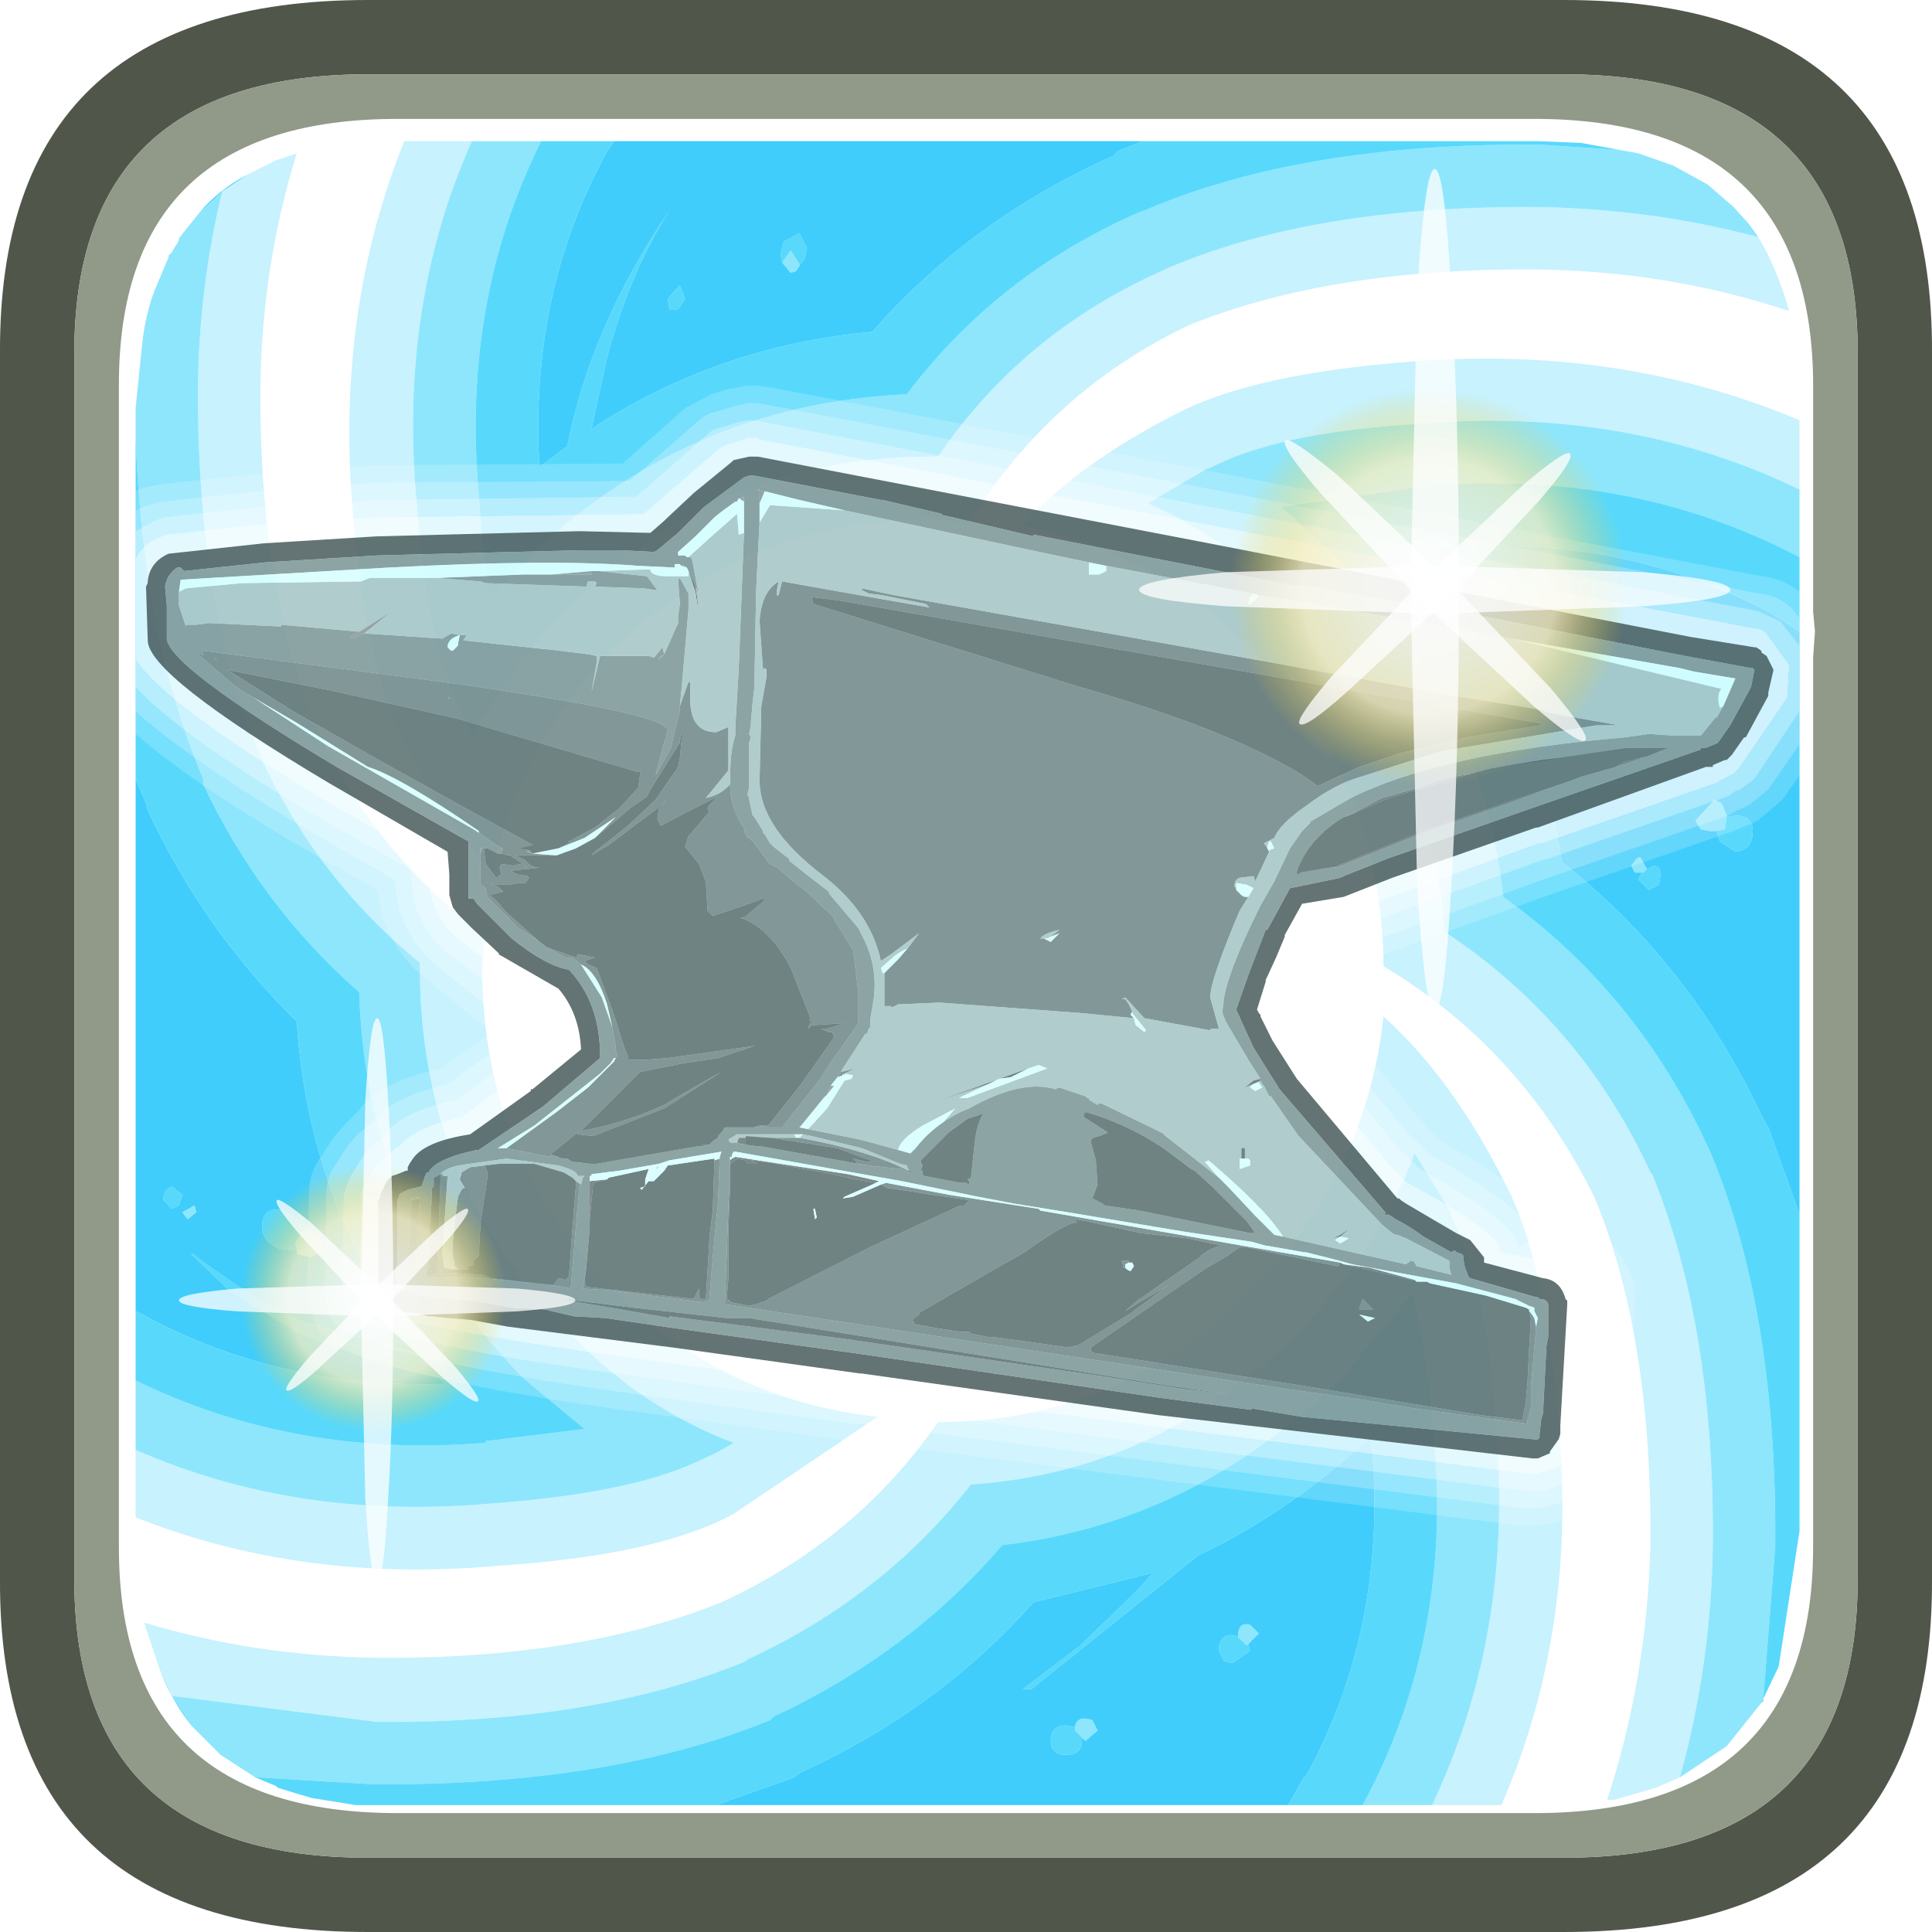 <?xml version="1.0" encoding="UTF-8" standalone="no"?>
<svg xmlns:ffdec="https://www.free-decompiler.com/flash" xmlns:xlink="http://www.w3.org/1999/xlink" ffdec:objectType="frame" height="52.0px" width="52.0px" xmlns="http://www.w3.org/2000/svg">
  <g transform="matrix(1.0, 0.0, 0.0, 1.0, 2.0, 2.0)">
    <use ffdec:characterId="209" height="52.0" transform="matrix(1.0, 0.0, 0.0, 1.0, -2.0, -2.0)" width="52.0" xlink:href="#sprite0"/>
    <filter id="filter0">
      <feColorMatrix in="SourceGraphic" result="filterResult0" type="matrix" values="0.309 0.609 0.082 0.0 0.0 0.309 0.609 0.082 0.0 0.0 0.309 0.609 0.082 0.0 0.0 0.0 0.0 0.0 1.0 0.0"/>
    </filter>
    <use ffdec:characterId="3386" filter="url(#filter0)" height="48.0" transform="matrix(0.933, 0.0, 0.0, 0.933, 1.65, 1.8)" width="48.0" xlink:href="#sprite5"/>
  </g>
  <defs>
    <g id="sprite0" transform="matrix(1.0, 0.0, 0.0, 1.0, 0.0, 0.0)">
      <use ffdec:characterId="202" height="52.0" transform="matrix(1.0, 0.0, 0.0, 1.0, 0.0, 0.0)" width="52.0" xlink:href="#shape0"/>
      <use ffdec:characterId="206" height="52.0" id="am_ButtonHolder" transform="matrix(1.0, 0.0, 0.0, 1.0, 0.0, 0.0)" width="52.0" xlink:href="#sprite1"/>
      <use ffdec:characterId="208" height="48.0" transform="matrix(1.0, 0.0, 0.0, 1.0, 2.0, 2.0)" width="48.0" xlink:href="#sprite4"/>
    </g>
    <g id="shape0" transform="matrix(1.0, 0.0, 0.0, 1.0, 0.0, 0.0)">
      <path d="M52.0 9.5 L52.0 42.5 Q52.05 52.0 42.1 52.0 L9.9 52.0 Q-0.05 52.0 0.0 42.5 L0.0 9.5 Q-0.05 0.0 9.9 0.0 L42.1 0.0 Q52.05 0.0 52.0 9.5" fill="#00ccff" fill-opacity="0.0" fill-rule="evenodd" stroke="none"/>
    </g>
    <g id="sprite1" transform="matrix(1.0, 0.0, 0.0, 1.0, 2.0, 2.0)">
      <use ffdec:characterId="204" height="0.4" id="am_Watermark" transform="matrix(0.55, 0.0, 0.0, 0.55, 45.608, 45.399)" width="0.1" xlink:href="#sprite2"/>
      <use ffdec:characterId="35" height="0.0" id="am_Button" transform="matrix(1.0, 0.0, 0.0, 1.0, 0.0, 0.0)" width="0.0" xlink:href="#sprite3"/>
      <use ffdec:characterId="205" height="52.0" transform="matrix(1.0, 0.0, 0.0, 1.0, -2.0, -2.0)" width="52.0" xlink:href="#shape2"/>
    </g>
    <g id="sprite2" transform="matrix(1.0, 0.0, 0.0, 1.0, -81.25, -80.95)">
      <use ffdec:characterId="203" height="0.4" transform="matrix(1.0, 0.0, 0.0, 1.0, 81.25, 80.95)" width="0.1" xlink:href="#shape1"/>
    </g>
    <g id="shape1" transform="matrix(1.0, 0.0, 0.0, 1.0, -81.25, -80.95)">
      <path d="M81.25 81.35 L81.35 80.95 81.35 81.35 81.25 81.35" fill="#000060" fill-rule="evenodd" stroke="none"/>
    </g>
    <g id="shape2" transform="matrix(1.0, 0.0, 0.0, 1.0, 40.3, 2.0)">
      <path d="M1.8 -2.0 Q11.75 -2.0 11.7 7.5 L11.7 40.5 Q11.75 50.0 1.8 50.0 L-30.4 50.0 Q-40.35 50.0 -40.3 40.5 L-40.3 7.5 Q-40.35 -2.0 -30.4 -2.0 L1.8 -2.0 M9.7 7.5 Q9.7 0.0 1.8 0.0 L-30.4 0.0 Q-38.3 0.0 -38.3 7.5 L-38.3 40.5 Q-38.3 48.0 -30.4 48.0 L1.8 48.0 Q9.7 48.0 9.7 40.5 L9.7 7.5" fill="#50564a" fill-rule="evenodd" stroke="none"/>
    </g>
    <g id="sprite4" transform="matrix(1.0, 0.0, 0.0, 1.0, 0.0, 0.0)">
      <use ffdec:characterId="207" height="48.0" transform="matrix(1.0, 0.0, 0.0, 1.0, 0.0, 0.0)" width="48.0" xlink:href="#shape3"/>
    </g>
    <g id="shape3" transform="matrix(1.0, 0.0, 0.0, 1.0, 0.0, 0.0)">
      <path d="M46.8 39.65 L46.8 15.7 46.85 15.0 46.8 14.45 46.8 8.35 46.8 8.2 Q46.7 1.2 39.3 1.2 L8.7 1.2 Q1.2 1.2 1.2 8.35 L1.2 39.65 Q1.2 46.8 8.7 46.8 L39.3 46.8 Q46.8 46.8 46.8 39.65 M48.0 40.5 Q48.0 48.0 40.1 48.0 L7.9 48.0 Q0.0 48.0 0.0 40.5 L0.0 7.5 Q0.0 0.0 7.9 0.0 L40.1 0.0 Q48.0 0.0 48.0 7.5 L48.0 40.5" fill="#919988" fill-rule="evenodd" stroke="none"/>
    </g>
    <g id="sprite5" transform="matrix(1.0, 0.0, 0.0, 1.0, 0.0, 0.0)">
      <use ffdec:characterId="3385" height="48.0" transform="matrix(1.0, 0.0, 0.0, 1.0, 0.0, 0.0)" width="48.0" xlink:href="#shape4"/>
      <use ffdec:characterId="250" height="38.3" transform="matrix(0.634, 0.0, 0.0, 0.634, 28.95, 0.8)" width="26.9" xlink:href="#sprite6"/>
      <use ffdec:characterId="250" height="38.3" transform="matrix(0.425, 0.0, 0.0, 0.425, 1.25, 25.3)" width="26.9" xlink:href="#sprite6"/>
    </g>
    <g id="shape4" transform="matrix(1.0, 0.0, 0.0, 1.0, 0.0, 0.0)">
      <path d="M7.75 0.0 Q5.8 4.85 6.25 10.5 6.6 15.15 7.75 17.35 8.85 19.5 10.3 21.1 11.0 17.5 13.8 14.65 17.6 10.9 23.0 10.9 L24.05 11.0 Q26.4 7.2 30.4 5.3 34.5 3.65 40.45 3.7 44.25 3.75 47.7 4.9 L47.9 6.2 48.0 7.65 48.0 7.8 48.0 7.9 48.0 8.05 Q42.9 5.9 36.9 6.35 32.25 6.7 30.05 7.85 27.2 9.3 25.55 11.1 29.3 11.8 32.2 14.65 35.95 18.4 36.0 23.8 40.0 26.2 42.1 30.5 43.75 34.5 43.7 40.5 43.6 44.35 42.45 47.85 L40.5 48.0 39.4 48.0 Q41.6 42.95 41.05 37.0 40.7 32.4 39.55 30.15 38.0 27.05 36.0 25.25 35.5 29.8 32.2 33.15 28.4 36.95 23.15 36.95 20.8 40.35 16.9 42.15 12.8 43.8 6.95 43.75 3.45 43.7 0.3 42.75 L0.25 42.75 0.25 42.7 0.2 42.45 0.0 40.2 0.0 40.1 0.0 39.7 Q4.8 41.6 10.4 41.1 15.05 40.8 17.25 39.6 L21.4 36.8 Q16.95 36.3 13.8 33.15 10.0 29.35 10.0 23.85 L10.05 22.9 Q6.95 20.6 5.25 17.0 3.55 12.9 3.6 7.05 3.65 3.55 4.65 0.35 L7.5 0.0 7.75 0.0" fill="#ffffff" fill-opacity="0.749" fill-rule="evenodd" stroke="none"/>
      <path d="M43.35 0.35 L42.8 0.25 41.7 0.05 43.35 0.35 M29.05 0.0 L28.3 0.3 28.25 0.4 Q24.1 2.25 21.25 5.5 16.8 5.9 13.15 8.3 L13.6 6.25 Q14.25 3.8 15.4 2.0 13.15 5.3 12.45 8.8 L11.65 9.4 Q11.35 4.4 13.6 0.3 L13.8 0.0 29.05 0.0 M48.0 14.15 L48.0 30.95 47.1 28.45 46.95 28.2 Q44.85 23.7 41.15 20.8 40.4 16.25 37.6 12.7 39.95 13.05 41.7 13.9 42.9 14.5 44.1 15.35 43.6 14.55 41.85 13.65 39.85 12.65 37.3 12.3 L36.9 11.8 37.3 11.75 37.4 11.75 Q42.7 11.25 47.15 13.6 L48.0 14.15 M45.9 19.5 L45.9 19.45 45.75 19.1 45.55 19.0 45.0 19.6 45.15 19.85 45.4 19.9 45.6 19.9 45.7 20.2 46.15 20.5 Q46.65 20.45 46.65 19.9 46.65 19.45 46.15 19.45 L45.9 19.5 M43.6 21.0 L43.4 20.65 43.3 20.7 43.15 20.9 43.25 21.1 43.45 21.1 43.35 21.3 43.65 21.6 43.95 21.45 44.0 21.1 43.95 20.95 43.8 20.9 43.6 21.0 M19.15 3.55 Q19.35 3.45 19.35 3.05 L19.15 2.65 18.7 2.9 18.6 3.25 18.65 3.5 18.9 3.8 19.05 3.75 19.15 3.6 19.15 3.55 M15.4 4.85 L15.65 4.85 15.85 4.55 15.7 4.15 15.35 4.55 15.4 4.85 M33.25 48.0 L16.75 48.0 19.0 47.2 19.2 47.05 Q23.15 45.25 25.9 42.15 L29.35 41.3 28.9 41.8 27.25 43.4 25.6 44.65 25.85 44.65 30.65 40.8 Q33.3 39.55 35.65 37.35 L35.65 37.5 Q36.15 42.75 33.8 47.1 L33.7 47.2 33.25 48.0 M1.6 45.7 Q1.1 45.05 0.75 44.25 L1.05 44.85 1.6 45.7 M3.25 0.95 L2.5 1.45 1.85 2.05 Q2.4 1.4 3.25 0.95 M0.0 18.4 L0.3 19.1 0.35 19.3 Q1.95 22.75 4.65 25.4 5.0 30.8 8.25 35.0 L4.8 34.05 Q3.35 33.4 1.65 32.1 L1.6 32.1 2.7 33.15 4.65 34.35 Q7.35 35.45 8.75 35.65 L8.95 35.85 Q4.15 36.0 0.2 33.85 L0.0 33.75 0.0 29.7 0.0 29.4 0.0 18.4 M1.75 30.9 L1.7 30.7 1.35 30.9 1.5 31.1 1.75 30.9 M0.8 30.55 L1.05 30.8 1.25 30.7 1.35 30.4 1.05 30.15 Q0.8 30.25 0.8 30.55 M5.0 31.4 L4.35 30.85 Q3.65 30.7 3.65 31.3 3.65 31.75 4.15 31.95 L4.55 32.0 4.65 31.95 4.65 32.1 5.05 32.2 5.35 32.05 5.4 31.9 Q5.4 31.55 5.0 31.4 M27.1 45.75 L26.85 45.7 Q26.4 45.7 26.4 46.15 26.4 46.55 26.85 46.55 27.3 46.55 27.3 46.15 L27.3 46.05 27.4 46.15 27.75 45.85 27.6 45.55 Q27.15 45.4 27.1 45.75 M31.8 43.15 L31.7 43.1 Q31.25 43.05 31.25 43.55 L31.4 43.85 31.65 43.9 32.15 43.55 32.1 43.35 32.4 43.05 32.15 42.8 Q31.8 42.7 31.8 43.15" fill="#00bcfa" fill-opacity="0.749" fill-rule="evenodd" stroke="none"/>
      <path d="M9.7 0.0 Q7.6 4.7 8.1 10.35 8.4 14.45 9.35 16.45 L9.4 16.5 9.75 17.2 Q10.8 15.15 12.55 13.4 16.85 9.1 23.0 9.1 L23.15 9.1 Q25.6 5.5 29.7 3.7 L29.8 3.65 Q34.05 1.85 40.45 1.9 43.7 1.95 46.75 2.75 L46.8 2.75 Q47.35 3.65 47.7 4.9 44.25 3.75 40.45 3.7 34.5 3.65 30.4 5.3 26.4 7.2 24.05 11.0 L23.0 10.9 Q17.6 10.9 13.8 14.65 11.0 17.5 10.3 21.1 8.85 19.5 7.75 17.35 6.6 15.15 6.25 10.5 5.8 4.85 7.75 0.0 L9.7 0.0 M48.0 10.05 Q43.05 7.65 37.05 8.15 32.9 8.4 30.95 9.45 L30.9 9.45 29.2 10.45 Q31.5 11.45 33.45 13.4 L33.5 13.4 Q37.4 17.3 37.75 22.8 41.7 25.4 43.7 29.75 L43.75 29.8 Q45.55 34.2 45.5 40.5 45.45 43.95 44.55 47.2 L43.85 47.5 42.65 47.85 42.45 47.85 Q43.6 44.35 43.7 40.5 43.75 34.5 42.1 30.5 40.0 26.2 36.0 23.8 35.95 18.4 32.2 14.65 29.3 11.8 25.55 11.1 27.2 9.3 30.05 7.85 32.25 6.7 36.9 6.35 42.9 5.9 48.0 8.05 L48.0 10.05 M4.65 0.35 Q3.65 3.55 3.6 7.05 3.55 12.9 5.25 17.0 6.95 20.6 10.05 22.9 L10.0 23.85 Q10.0 29.35 13.8 33.15 16.95 36.3 21.4 36.8 L17.25 39.6 Q15.05 40.8 10.4 41.1 4.8 41.6 0.0 39.7 L0.0 37.75 Q4.65 39.8 10.25 39.3 14.4 39.0 16.4 38.0 16.85 37.8 17.25 37.55 14.6 36.55 12.55 34.4 8.2 30.1 8.2 23.85 L8.2 23.7 Q5.25 21.3 3.6 17.75 L3.6 17.7 Q1.75 13.35 1.8 7.05 L1.8 6.95 Q1.85 4.1 2.5 1.45 L3.25 0.95 4.05 0.55 4.65 0.35 M0.25 42.75 L0.3 42.75 Q3.45 43.7 6.95 43.75 12.8 43.8 16.9 42.15 20.8 40.35 23.15 36.95 28.4 36.95 32.2 33.15 35.5 29.8 36.0 25.25 38.0 27.05 39.55 30.15 40.7 32.4 41.05 37.0 41.6 42.95 39.4 48.0 L37.4 48.0 Q39.75 43.05 39.25 37.15 39.0 33.0 37.95 31.0 L37.95 30.9 36.9 29.2 Q35.8 32.05 33.5 34.4 29.45 38.4 24.1 38.75 21.55 42.0 17.65 43.8 L17.6 43.85 Q13.25 45.65 6.95 45.6 L1.05 44.85 0.75 44.25 0.25 42.75" fill="#b4eefd" fill-opacity="0.749" fill-rule="evenodd" stroke="none"/>
      <path d="M46.8 2.75 L46.75 2.75 Q43.7 1.95 40.45 1.9 34.05 1.85 29.8 3.65 L29.7 3.7 Q25.6 5.5 23.15 9.1 L23.0 9.1 Q16.85 9.1 12.55 13.4 10.8 15.15 9.75 17.2 L9.4 16.5 9.35 16.45 Q8.4 14.45 8.1 10.35 7.6 4.7 9.7 0.0 L11.7 0.0 Q9.4 4.6 9.9 10.2 10.0 11.95 10.25 13.2 L11.2 12.15 Q15.8 7.6 22.25 7.3 24.85 3.85 28.95 2.05 L29.1 2.0 Q33.65 0.05 40.45 0.1 L40.5 0.1 42.8 0.25 43.35 0.35 44.35 0.7 45.35 1.25 46.1 1.9 46.55 2.4 46.8 2.75 M48.0 10.05 L48.0 12.0 Q43.15 9.45 37.25 9.95 L37.2 9.95 33.05 10.55 34.75 12.1 34.75 12.15 Q38.85 16.2 39.45 21.8 43.3 24.55 45.35 29.0 L45.4 29.1 Q47.35 33.7 47.3 40.5 L47.3 40.55 46.95 45.0 46.9 45.05 45.9 46.3 44.55 47.2 Q45.45 43.95 45.5 40.5 45.55 34.2 43.75 29.8 L43.7 29.75 Q41.7 25.4 37.75 22.8 37.4 17.3 33.5 13.4 L33.45 13.4 Q31.5 11.45 29.2 10.45 L30.9 9.45 30.95 9.45 Q32.9 8.4 37.05 8.15 43.05 7.65 48.0 10.05 M45.6 19.9 L45.4 19.9 45.15 19.85 45.0 19.6 45.55 19.0 45.75 19.1 45.9 19.45 45.9 19.5 45.85 19.85 45.6 19.9 M43.45 21.1 L43.25 21.1 43.15 20.9 43.3 20.7 43.4 20.65 43.6 21.0 43.5 21.1 43.45 21.1 M19.15 3.55 L19.15 3.6 19.05 3.75 18.9 3.8 18.65 3.5 18.9 3.15 19.15 3.55 M37.4 48.0 L35.4 48.0 Q38.0 43.2 37.45 37.35 L37.45 37.3 Q37.25 34.8 36.85 33.2 L34.75 35.7 Q30.55 39.85 25.0 40.5 22.35 43.6 18.4 45.45 L18.3 45.55 Q13.65 47.45 6.85 47.4 L3.5 47.2 3.45 47.2 2.45 46.55 1.6 45.7 1.05 44.85 6.95 45.6 Q13.25 45.65 17.6 43.85 L17.65 43.8 Q21.55 42.0 24.1 38.75 29.45 38.4 33.5 34.4 35.8 32.05 36.9 29.2 L37.95 30.9 37.95 31.0 Q39.0 33.0 39.25 37.15 39.75 43.05 37.4 48.0 M2.5 1.45 Q1.85 4.1 1.8 6.95 L1.8 7.05 Q1.75 13.35 3.6 17.7 L3.6 17.75 Q5.25 21.3 8.2 23.7 L8.2 23.85 Q8.2 30.1 12.55 34.4 14.6 36.55 17.25 37.55 16.85 37.8 16.4 38.0 14.4 39.0 10.25 39.3 4.65 39.8 0.0 37.75 L0.0 35.75 Q4.6 38.0 10.1 37.55 L10.1 37.5 12.95 37.15 11.2 35.7 Q6.65 31.05 6.45 24.55 3.6 22.05 1.95 18.55 L1.95 18.4 Q0.2 14.25 0.0 8.55 L0.0 7.9 0.0 7.7 0.2 5.75 Q0.3 4.95 0.55 4.3 L0.95 3.35 0.95 3.3 1.0 3.25 1.05 3.2 1.1 3.1 1.2 2.95 1.25 2.85 1.25 2.8 1.85 2.05 2.5 1.45 M1.75 30.9 L1.5 31.1 1.35 30.9 1.7 30.7 1.75 30.9 M4.65 31.95 L4.6 31.8 4.9 31.35 5.0 31.4 Q5.4 31.55 5.4 31.9 L5.35 32.05 5.05 32.2 4.65 32.1 4.65 31.95 M27.3 46.05 L27.1 45.85 27.1 45.75 Q27.15 45.4 27.6 45.55 L27.75 45.85 27.4 46.15 27.3 46.05 M31.8 43.15 Q31.8 42.7 32.15 42.8 L32.4 43.05 32.1 43.35 32.05 43.4 31.8 43.15" fill="#69ddfb" fill-opacity="0.749" fill-rule="evenodd" stroke="none"/>
      <path d="M42.8 0.25 L40.5 0.1 40.45 0.1 Q33.65 0.05 29.1 2.0 L28.95 2.05 Q24.85 3.85 22.25 7.3 15.8 7.6 11.2 12.15 L10.25 13.2 Q10.0 11.95 9.9 10.2 9.4 4.6 11.7 0.0 L13.8 0.0 13.6 0.3 Q11.35 4.4 11.65 9.4 L12.45 8.8 Q13.15 5.3 15.4 2.0 14.25 3.8 13.6 6.25 L13.15 8.3 Q16.8 5.9 21.25 5.5 24.1 2.25 28.25 0.4 L28.3 0.3 29.05 0.0 40.5 0.0 41.7 0.05 42.8 0.25 M46.9 45.05 L46.95 45.0 47.3 40.55 47.3 40.5 Q47.35 33.7 45.4 29.1 L45.35 29.0 Q43.3 24.55 39.45 21.8 38.85 16.2 34.75 12.15 L34.75 12.1 33.05 10.55 37.2 9.95 37.25 9.95 Q43.15 9.45 48.0 12.0 L48.0 14.15 47.15 13.6 Q42.7 11.25 37.4 11.75 L37.3 11.75 36.9 11.8 37.3 12.3 Q39.85 12.65 41.85 13.65 43.6 14.55 44.1 15.35 42.9 14.5 41.7 13.9 39.95 13.05 37.6 12.7 40.4 16.25 41.15 20.8 44.85 23.7 46.95 28.2 L47.1 28.45 48.0 30.95 48.0 40.1 47.4 44.0 46.9 45.05 M45.9 19.5 L46.15 19.45 Q46.65 19.45 46.65 19.9 46.65 20.45 46.15 20.5 L45.7 20.2 45.6 19.9 45.85 19.85 45.9 19.5 M43.6 21.0 L43.8 20.9 43.95 20.95 44.0 21.1 43.95 21.45 43.65 21.6 43.35 21.3 43.45 21.1 43.5 21.1 43.6 21.0 M18.65 3.5 L18.6 3.25 18.7 2.9 19.15 2.65 19.35 3.05 Q19.35 3.45 19.15 3.55 L18.9 3.15 18.65 3.5 M15.4 4.85 L15.35 4.55 15.7 4.15 15.85 4.55 15.65 4.85 15.4 4.85 M35.4 48.0 L33.25 48.0 33.7 47.2 33.8 47.1 Q36.15 42.75 35.65 37.5 L35.65 37.35 Q33.3 39.55 30.65 40.8 L25.85 44.65 25.6 44.65 27.25 43.4 28.9 41.8 29.35 41.3 25.9 42.15 Q23.15 45.25 19.2 47.05 L19.0 47.2 16.75 48.0 7.5 48.0 7.4 48.0 7.25 48.0 7.15 48.0 7.0 48.0 6.95 48.0 6.45 48.0 6.35 48.0 5.1 47.8 4.75 47.7 4.1 47.5 4.05 47.45 3.45 47.2 3.5 47.2 6.85 47.4 Q13.65 47.45 18.3 45.55 L18.4 45.45 Q22.35 43.6 25.0 40.5 30.55 39.85 34.75 35.7 L36.85 33.2 Q37.25 34.8 37.45 37.3 L37.45 37.35 Q38.0 43.2 35.4 48.0 M0.0 8.55 Q0.2 14.25 1.95 18.4 L1.95 18.55 Q3.6 22.05 6.45 24.55 6.65 31.05 11.2 35.7 L12.95 37.15 10.1 37.5 10.1 37.55 Q4.6 38.0 0.0 35.75 L0.0 33.75 0.2 33.85 Q4.15 36.0 8.95 35.85 L8.75 35.65 Q7.35 35.45 4.65 34.35 L2.7 33.15 1.6 32.1 1.65 32.1 Q3.35 33.4 4.8 34.05 L8.25 35.0 Q5.0 30.8 4.65 25.4 1.95 22.75 0.35 19.3 L0.3 19.1 0.0 18.4 0.0 8.55 M0.8 30.55 Q0.8 30.25 1.05 30.15 L1.35 30.4 1.25 30.7 1.05 30.8 0.8 30.55 M5.0 31.4 L4.9 31.35 4.6 31.8 4.65 31.95 4.55 32.0 4.15 31.95 Q3.65 31.75 3.65 31.3 3.65 30.7 4.35 30.85 L5.0 31.4 M27.1 45.75 L27.1 45.85 27.3 46.05 27.3 46.15 Q27.3 46.55 26.85 46.55 26.4 46.55 26.4 46.15 26.4 45.7 26.85 45.7 L27.1 45.75 M32.1 43.35 L32.15 43.55 31.65 43.9 31.4 43.85 31.25 43.55 Q31.25 43.05 31.7 43.1 L31.8 43.15 32.05 43.4 32.1 43.35" fill="#20ccfb" fill-opacity="0.749" fill-rule="evenodd" stroke="none"/>
      <path d="M0.0 14.95 L0.0 12.05 Q0.2 11.6 0.75 11.4 L0.85 11.35 3.6 11.05 6.9 10.85 14.65 10.75 16.85 8.85 17.05 8.75 17.55 8.6 17.65 8.55 17.9 8.55 18.0 8.6 46.7 14.05 Q46.9 14.05 47.05 14.2 L47.7 15.1 47.7 15.2 47.65 16.05 46.25 18.1 46.1 18.25 46.0 18.3 45.7 18.45 45.65 18.5 40.6 20.25 40.5 20.25 35.0 22.25 34.9 22.25 33.95 22.4 33.4 23.75 32.85 25.0 33.2 25.7 33.25 25.75 33.85 26.7 33.9 26.75 36.15 29.5 36.7 30.05 Q39.5 31.55 39.35 32.05 L40.7 32.3 40.65 32.25 Q41.2 32.3 41.7 33.15 L41.75 33.45 41.55 37.3 Q41.55 37.9 41.05 38.25 L40.9 38.3 40.4 38.45 40.2 38.45 20.85 36.0 20.8 36.0 13.9 35.05 Q7.1 34.1 6.6 33.6 L6.65 33.7 6.45 33.1 6.5 30.35 6.6 30.1 6.95 29.55 7.05 29.45 7.55 29.0 7.6 29.0 Q8.0 28.45 9.4 28.15 L12.3 26.0 11.85 24.85 10.55 24.0 9.35 23.05 Q8.8 22.65 8.55 21.9 L8.55 21.85 Q8.4 21.45 8.4 20.85 L8.4 20.8 8.45 20.75 5.25 18.9 Q0.85 16.25 0.0 14.95" fill="#ffffff" fill-opacity="0.749" fill-rule="evenodd" stroke="none"/>
      <path d="M0.0 10.65 L0.35 10.5 0.75 10.4 3.5 10.1 6.85 9.85 14.25 9.8 16.2 8.1 Q16.45 7.85 16.75 7.8 L17.25 7.65 17.65 7.55 17.9 7.55 18.2 7.6 46.85 13.05 Q47.4 13.1 47.8 13.5 L48.0 13.75 48.0 14.55 47.45 13.85 46.8 13.55 18.1 8.1 17.9 8.05 17.65 8.05 17.4 8.1 16.9 8.25 Q16.65 8.3 16.5 8.45 L14.45 10.25 6.85 10.35 3.55 10.55 0.8 10.85 0.55 10.95 0.0 11.25 0.0 10.65 M48.0 16.45 L48.0 17.4 47.1 18.7 46.55 19.15 46.35 19.25 46.2 19.3 45.95 19.45 40.9 21.2 40.75 21.25 35.35 23.2 35.05 23.25 34.65 23.3 34.3 24.15 33.95 24.95 34.1 25.25 34.15 25.4 34.65 26.1 34.7 26.2 36.9 28.85 36.9 28.8 37.35 29.25 Q39.9 30.65 40.3 31.5 40.4 31.25 40.8 31.3 41.75 31.25 42.55 32.65 L42.75 33.5 42.55 37.35 Q42.55 38.45 41.6 39.05 L41.2 39.25 40.7 39.4 40.1 39.45 20.85 37.0 20.65 37.0 13.75 36.05 Q6.7 35.05 5.75 34.1 L5.8 34.25 Q5.45 33.7 5.45 33.1 L5.5 30.35 Q5.5 29.9 5.75 29.55 L6.1 29.0 6.4 28.65 6.85 28.3 Q7.3 27.6 9.0 27.2 L11.15 25.65 11.2 25.6 11.15 25.6 10.0 24.85 8.7 23.8 Q7.95 23.2 7.6 22.2 L7.6 22.15 7.45 21.3 4.75 19.75 Q1.5 17.8 0.0 16.45 L0.0 15.75 Q1.3 17.15 5.0 19.35 L7.9 21.0 8.05 22.0 8.05 22.05 Q8.35 22.85 8.95 23.4 L10.3 24.4 11.5 25.25 11.75 25.8 9.25 27.65 Q7.65 28.0 7.2 28.65 L6.75 29.05 6.55 29.3 6.2 29.85 6.0 30.35 5.95 33.1 Q5.95 33.55 6.25 33.9 7.2 34.65 13.85 35.55 L20.75 36.5 20.85 36.5 20.9 36.5 40.15 38.95 40.55 38.95 41.05 38.8 41.3 38.65 Q42.05 38.15 42.05 37.3 L42.25 33.45 42.15 32.9 Q41.5 31.8 40.75 31.8 40.0 31.6 39.9 31.95 39.9 31.2 37.05 29.65 L36.55 29.15 36.55 29.2 34.3 26.45 34.25 26.4 33.7 25.55 33.65 25.45 33.4 24.95 33.85 23.95 34.3 22.85 35.0 22.75 35.15 22.7 40.55 20.75 40.75 20.7 45.8 18.95 45.95 18.9 46.15 18.75 46.3 18.7 46.7 18.4 48.0 16.45" fill="#ffffff" fill-opacity="0.373" fill-rule="evenodd" stroke="none"/>
      <path d="M48.0 14.55 L48.0 16.45 46.7 18.4 46.3 18.7 46.15 18.75 45.95 18.9 45.8 18.95 40.75 20.7 40.55 20.75 35.15 22.7 35.0 22.75 34.3 22.85 33.85 23.95 33.4 24.95 33.65 25.45 33.7 25.55 34.25 26.4 34.3 26.45 36.55 29.2 36.55 29.15 37.05 29.65 Q39.9 31.2 39.9 31.95 40.0 31.6 40.75 31.8 41.5 31.8 42.15 32.9 L42.25 33.45 42.05 37.3 Q42.05 38.15 41.3 38.65 L41.05 38.8 40.55 38.95 40.15 38.95 20.9 36.5 20.85 36.5 20.75 36.5 13.85 35.55 Q7.2 34.65 6.25 33.9 5.95 33.55 5.95 33.1 L6.0 30.35 6.2 29.85 6.55 29.3 6.75 29.05 7.2 28.65 Q7.65 28.0 9.25 27.65 L11.75 25.8 11.5 25.25 10.3 24.4 8.95 23.4 Q8.35 22.85 8.05 22.05 L8.05 22.0 7.9 21.0 5.0 19.35 Q1.3 17.15 0.0 15.75 L0.0 14.95 Q0.85 16.25 5.25 18.9 L8.45 20.75 8.4 20.8 8.4 20.85 Q8.4 21.45 8.55 21.85 L8.55 21.9 Q8.8 22.65 9.35 23.05 L10.55 24.0 11.85 24.85 12.3 26.0 9.4 28.15 Q8.0 28.45 7.6 29.0 L7.55 29.0 7.05 29.45 6.95 29.55 6.6 30.1 6.5 30.35 6.45 33.1 6.65 33.7 6.6 33.6 Q7.1 34.1 13.9 35.05 L20.8 36.0 20.85 36.0 40.2 38.45 40.4 38.45 40.9 38.3 41.05 38.25 Q41.55 37.9 41.55 37.3 L41.75 33.45 41.7 33.15 Q41.2 32.3 40.65 32.25 L40.7 32.3 39.35 32.05 Q39.5 31.55 36.7 30.05 L36.15 29.5 33.9 26.75 33.85 26.7 33.25 25.75 33.2 25.7 32.85 25.0 33.4 23.75 33.95 22.4 34.9 22.25 35.0 22.25 40.5 20.25 40.6 20.25 45.65 18.5 45.7 18.45 46.0 18.3 46.1 18.25 46.25 18.1 47.65 16.05 47.7 15.2 47.7 15.1 47.05 14.2 Q46.9 14.05 46.7 14.05 L18.0 8.6 17.9 8.55 17.65 8.55 17.55 8.6 17.05 8.75 16.85 8.85 14.65 10.75 6.9 10.85 3.6 11.05 0.85 11.35 0.75 11.4 Q0.2 11.6 0.0 12.05 L0.0 11.25 0.55 10.95 0.8 10.85 3.55 10.55 6.85 10.35 14.45 10.25 16.5 8.45 Q16.65 8.3 16.9 8.25 L17.4 8.1 17.65 8.05 17.9 8.05 18.1 8.1 46.8 13.55 47.45 13.85 48.0 14.55" fill="#ffffff" fill-opacity="0.561" fill-rule="evenodd" stroke="none"/>
      <path d="M0.0 10.65 L0.0 10.1 0.2 10.0 0.7 9.9 3.45 9.6 6.85 9.35 14.05 9.3 15.85 7.7 16.6 7.3 17.1 7.15 17.65 7.05 17.9 7.05 18.3 7.1 46.9 12.55 Q47.5 12.6 48.0 13.0 L48.0 13.75 47.8 13.5 Q47.4 13.1 46.85 13.05 L18.2 7.6 17.9 7.55 17.65 7.55 17.25 7.65 16.75 7.8 Q16.45 7.85 16.2 8.1 L14.25 9.8 6.85 9.85 3.5 10.1 0.75 10.4 0.35 10.5 0.0 10.65 M48.0 17.4 L48.0 18.3 47.5 19.0 46.8 19.6 46.6 19.7 46.45 19.75 46.1 19.9 41.05 21.65 40.9 21.7 35.5 23.65 35.15 23.75 35.0 23.75 34.8 24.3 34.75 24.35 34.5 24.9 34.55 25.0 34.65 25.2 35.05 25.8 35.15 25.9 37.25 28.45 37.3 28.5 37.65 28.85 Q39.75 30.0 40.55 30.9 L40.9 30.8 Q42.0 30.75 43.0 32.4 43.3 32.9 43.25 33.5 L43.05 37.35 Q43.05 38.7 41.9 39.5 L41.35 39.75 40.85 39.9 40.0 39.95 20.75 37.5 20.6 37.5 13.7 36.55 Q6.55 35.55 5.35 34.4 L5.4 34.55 5.3 34.35 5.15 34.0 4.95 33.1 5.0 30.35 Q5.0 29.75 5.35 29.3 L5.7 28.75 6.1 28.3 6.45 27.95 Q7.0 27.15 8.8 26.75 L10.3 25.7 9.7 25.25 8.35 24.15 Q7.5 23.45 7.1 22.35 L7.1 22.25 6.95 21.6 4.5 20.2 Q1.55 18.45 0.0 17.1 L0.0 16.45 Q1.5 17.8 4.75 19.75 L7.45 21.3 7.6 22.15 7.6 22.2 Q7.95 23.2 8.7 23.8 L10.0 24.85 11.15 25.6 11.2 25.6 11.15 25.65 9.0 27.2 Q7.3 27.6 6.85 28.3 L6.4 28.65 6.1 29.0 5.75 29.55 Q5.5 29.9 5.5 30.35 L5.45 33.1 Q5.45 33.7 5.8 34.25 L5.75 34.1 Q6.7 35.05 13.75 36.05 L20.65 37.0 20.85 37.0 40.1 39.45 40.7 39.4 41.2 39.25 41.6 39.05 Q42.55 38.45 42.55 37.35 L42.75 33.5 42.55 32.65 Q41.75 31.25 40.8 31.3 40.4 31.25 40.3 31.5 39.9 30.65 37.35 29.25 L36.9 28.8 36.9 28.85 34.7 26.2 34.65 26.1 34.15 25.4 34.1 25.25 33.95 24.95 34.3 24.15 34.65 23.3 35.05 23.25 35.35 23.2 40.75 21.25 40.9 21.2 45.95 19.45 46.2 19.3 46.35 19.25 46.55 19.15 47.1 18.7 48.0 17.4" fill="#ffffff" fill-opacity="0.184" fill-rule="evenodd" stroke="none"/>
      <path d="M2.35 14.95 L2.3 14.95 2.25 14.9 2.35 14.95 M9.05 16.05 L9.05 16.1 9.0 16.05 9.05 16.05" fill="#5b6b6b" fill-opacity="0.749" fill-rule="evenodd" stroke="none"/>
      <path d="M32.0 21.8 L31.95 21.8 31.9 21.75 32.0 21.8 M18.0 10.45 L18.0 10.35 18.0 10.2 18.0 10.1 17.95 10.05 18.0 10.05 18.0 10.1 18.15 10.1 18.0 10.45 M6.6 14.2 Q6.4 14.3 6.25 14.35 L6.2 14.3 6.45 14.15 7.4 13.55 6.6 14.2 M19.95 27.5 L20.0 27.35 20.05 27.25 20.15 27.25 19.95 27.5" fill="#738787" fill-opacity="0.749" fill-rule="evenodd" stroke="none"/>
      <path d="M10.0 20.4 L9.95 20.55 9.95 20.4 10.0 20.4 M11.45 20.55 L11.3 20.5 11.3 20.45 11.35 20.45 11.45 20.55 M17.4 10.3 L17.45 10.3 17.55 10.25 17.55 10.4 17.4 10.3 M15.75 12.25 L15.75 12.2 15.9 12.3 15.75 12.25 M12.0 12.5 L13.15 12.4 13.15 12.5 12.0 12.5 M15.25 14.8 L15.1 14.95 15.1 14.9 15.25 14.8 M7.95 30.55 L7.95 30.5 8.2 30.45 8.2 30.5 7.95 30.55" fill="#778c8c" fill-opacity="0.749" fill-rule="evenodd" stroke="none"/>
      <path d="M43.0 17.5 L41.0 17.8 40.6 17.85 39.05 18.1 43.0 17.5 M38.5 18.25 L36.15 18.95 35.0 19.45 35.95 18.95 37.0 18.65 37.05 18.65 Q37.15 18.55 37.9 18.35 L38.5 18.25 M34.55 20.95 L37.15 19.9 39.05 19.25 41.4 18.45 39.75 19.05 37.15 19.95 34.65 20.95 34.55 20.95 M42.7 18.05 L42.95 17.9 43.6 17.75 42.7 18.05 M18.15 28.4 L17.85 28.45 17.95 28.4 18.15 28.4 M17.05 28.45 L16.95 28.5 16.8 28.7 17.0 28.45 17.05 28.45 M16.55 28.95 L16.35 29.0 16.35 28.95 16.55 28.95 M13.1 31.1 L13.1 30.15 13.1 30.05 13.1 30.0 13.6 29.95 13.2 30.05 13.1 31.1 M17.6 28.75 L17.6 28.95 17.35 28.9 17.4 28.75 17.5 28.75 17.6 28.75 M17.15 29.4 L17.2 29.35 17.3 29.3 20.55 29.8 21.45 30.0 21.35 30.05 20.75 29.95 20.1 29.8 18.2 29.45 18.15 29.45 17.8 29.4 17.75 29.4 17.95 29.5 17.65 29.5 17.6 29.4 17.35 29.35 17.15 29.5 17.15 29.4 M34.85 32.4 L35.6 32.5 36.9 32.85 36.8 32.85 35.75 32.6 34.85 32.4" fill="#536262" fill-opacity="0.749" fill-rule="evenodd" stroke="none"/>
      <path d="M15.1 29.6 L15.0 29.65 15.05 29.6 15.1 29.6" fill="#475454" fill-opacity="0.749" fill-rule="evenodd" stroke="none"/>
      <path d="M15.75 12.2 L15.75 12.25 15.7 12.2 15.75 12.2 M16.15 12.85 L16.2 13.15 16.25 13.65 16.15 13.0 16.05 12.7 15.95 12.4 16.0 12.5 16.15 12.85 M34.75 31.6 L34.55 31.65 34.75 31.55 35.05 31.35 34.75 31.6" fill="#414950" fill-opacity="0.749" fill-rule="evenodd" stroke="none"/>
      <path d="M46.65 15.2 L46.6 15.2 44.7 14.85 39.1 13.75 34.4 12.95 33.95 12.85 33.3 12.8 25.9 11.35 25.9 11.4 23.35 10.8 23.3 10.8 23.25 10.75 21.55 10.35 21.5 10.35 17.85 9.65 17.7 9.65 17.55 9.7 16.4 10.55 15.65 11.3 15.05 11.8 14.95 11.85 14.0 11.8 12.8 11.8 7.0 11.95 3.75 12.15 1.4 12.4 1.3 12.3 1.2 12.3 Q0.9 12.5 0.85 12.85 L0.9 13.4 0.9 13.95 0.9 14.35 Q0.95 15.15 5.8 18.05 L9.6 20.2 9.6 21.1 9.6 21.75 9.6 21.85 9.7 21.85 9.75 21.85 9.85 22.0 10.85 23.0 Q11.85 23.8 12.5 23.9 13.4 24.85 13.4 26.4 L13.4 26.45 11.75 27.85 9.9 29.1 9.85 29.1 Q8.65 29.35 8.45 29.75 L8.4 29.75 8.35 29.85 8.25 30.15 7.85 30.25 7.65 30.35 7.6 30.4 7.6 30.45 7.55 30.55 7.55 32.4 7.5 32.55 7.55 33.1 7.55 33.15 7.6 33.2 7.65 33.2 7.75 33.2 7.8 33.15 8.05 33.25 8.55 33.35 8.6 33.35 9.0 33.4 9.75 33.45 10.8 33.65 11.8 33.7 12.65 33.9 13.55 33.95 15.6 34.25 21.0 35.0 29.55 36.25 32.2 36.6 32.15 36.55 33.65 36.8 40.35 37.45 40.45 37.45 40.5 37.4 40.5 37.3 40.55 36.85 40.6 36.7 40.7 34.75 40.75 34.5 40.75 34.1 40.75 33.55 Q40.7 33.4 40.5 33.4 L40.45 33.35 40.4 33.35 38.5 32.8 38.45 32.75 38.35 32.5 38.3 32.25 38.3 32.15 38.25 32.1 38.1 32.05 38.05 32.0 37.95 32.05 37.15 31.6 Q36.75 31.3 36.35 31.1 L36.2 31.0 36.1 30.95 36.1 31.0 35.95 30.9 36.0 30.9 36.05 30.95 36.05 30.9 33.0 27.35 32.25 26.15 31.95 25.5 31.75 25.05 32.1 24.05 32.6 22.75 32.65 22.75 33.3 21.55 34.75 21.25 34.85 21.2 35.1 21.1 36.1 20.7 40.25 19.25 45.15 17.55 45.15 17.5 45.3 17.5 45.55 17.4 45.65 17.35 46.0 16.85 46.6 15.75 46.7 15.25 46.65 15.2 M46.75 14.6 L46.9 14.7 46.9 14.75 47.05 14.85 47.25 15.25 47.1 15.9 47.1 16.0 46.45 17.2 46.4 17.2 46.05 17.7 45.9 17.85 45.85 17.85 45.5 18.0 45.5 18.05 45.35 18.05 45.3 18.05 40.45 19.8 40.4 19.8 36.25 21.25 34.85 21.8 33.65 22.0 33.15 22.9 33.15 22.95 32.9 23.55 32.6 24.2 32.6 24.25 32.35 25.05 32.4 25.15 32.45 25.2 32.45 25.25 32.75 25.85 32.8 25.95 33.5 27.05 36.4 30.5 36.45 30.5 36.5 30.55 36.65 30.65 37.5 31.15 38.1 31.5 38.5 31.7 38.9 32.2 38.9 32.35 40.6 32.8 Q41.1 32.85 41.25 33.4 L41.3 33.45 41.3 33.55 41.1 37.05 41.1 37.3 41.05 37.45 40.8 37.8 40.8 37.85 40.45 38.0 40.3 38.0 29.5 36.75 20.95 35.55 20.9 35.55 15.5 34.8 10.75 34.2 9.65 34.0 9.0 33.95 8.55 33.9 8.45 33.9 8.05 33.8 7.85 33.8 7.55 33.75 7.1 33.45 7.0 33.15 7.0 32.6 7.0 32.5 7.0 30.55 7.05 30.5 7.05 30.4 7.25 30.0 7.3 29.95 7.35 29.9 7.4 29.85 7.55 29.8 7.8 29.7 7.85 29.7 7.85 29.6 7.9 29.5 8.0 29.35 Q8.35 28.85 9.65 28.65 L11.4 27.4 11.4 27.35 11.45 27.35 12.85 26.2 Q12.8 25.15 12.2 24.45 L10.55 23.5 10.45 23.45 10.5 23.45 9.7 22.7 9.3 22.3 9.15 22.1 9.05 21.75 9.05 21.15 9.0 20.5 5.55 18.5 Q0.35 15.4 0.35 14.4 L0.3 12.85 0.35 12.75 0.35 12.7 Q0.4 12.15 0.95 11.9 L3.7 11.6 6.95 11.4 12.8 11.25 14.85 11.3 15.25 10.95 15.3 10.9 16.1 10.15 17.2 9.25 17.25 9.2 17.7 9.1 17.95 9.1 30.7 11.55 44.85 14.3 46.7 14.6 46.75 14.6" fill="#314646" fill-opacity="0.749" fill-rule="evenodd" stroke="none"/>
      <path d="M46.65 15.2 L46.7 15.25 46.6 15.75 46.0 16.85 45.65 17.35 45.55 17.4 45.3 17.5 45.15 17.5 45.15 17.55 40.25 19.25 36.1 20.7 35.1 21.1 34.85 21.2 34.75 21.25 33.3 21.55 32.65 22.75 32.6 22.75 32.1 24.05 31.75 25.05 31.95 25.5 32.25 26.15 33.0 27.35 36.05 30.9 36.05 30.95 36.0 30.9 35.95 30.9 36.1 31.0 36.1 30.95 36.2 31.0 36.35 31.1 Q36.75 31.3 37.15 31.6 L37.95 32.05 38.05 32.0 38.1 32.05 38.25 32.1 38.3 32.15 38.3 32.25 38.35 32.5 38.45 32.75 38.5 32.8 40.4 33.35 40.45 33.35 40.5 33.4 Q40.7 33.4 40.75 33.55 L40.75 34.1 40.75 34.5 40.7 34.75 40.6 36.7 40.55 36.85 40.5 37.3 40.5 37.4 40.45 37.45 40.35 37.45 33.65 36.8 32.15 36.55 32.2 36.6 29.55 36.25 21.0 35.0 15.6 34.25 13.55 33.95 12.65 33.9 11.8 33.7 10.8 33.65 9.75 33.45 9.0 33.4 8.6 33.35 8.55 33.35 8.05 33.25 7.8 33.15 7.75 33.2 7.65 33.2 7.6 33.2 7.55 33.15 7.55 33.1 7.5 32.55 7.55 32.4 7.55 30.55 7.6 30.45 7.6 30.4 7.65 30.35 7.85 30.25 8.25 30.15 8.35 29.85 8.4 29.75 8.45 29.75 Q8.65 29.35 9.85 29.1 L9.9 29.1 11.75 27.85 13.4 26.45 13.4 26.4 Q13.4 24.85 12.5 23.9 11.85 23.8 10.85 23.0 L9.85 22.0 9.75 21.85 9.7 21.85 9.6 21.85 9.6 21.75 9.6 21.1 9.6 20.2 5.8 18.05 Q0.95 15.15 0.9 14.35 L0.9 13.95 0.9 13.4 0.85 12.85 Q0.9 12.5 1.2 12.3 L1.3 12.3 1.4 12.4 3.75 12.15 7.0 11.95 12.8 11.8 14.0 11.8 14.95 11.85 15.05 11.8 15.65 11.3 16.4 10.55 17.55 9.7 17.7 9.65 17.85 9.65 21.5 10.35 21.55 10.35 23.25 10.75 23.3 10.8 23.35 10.8 25.9 11.4 25.9 11.35 33.3 12.8 33.95 12.85 34.4 12.95 39.1 13.75 44.7 14.85 46.6 15.2 46.65 15.2 M32.45 27.05 L32.1 26.5 31.45 25.4 31.35 25.15 31.35 25.1 31.4 24.7 Q31.55 23.85 32.45 22.05 L32.85 21.35 33.3 20.4 33.65 19.9 33.75 19.8 33.9 19.65 33.85 19.65 35.05 18.95 Q37.65 17.65 42.95 17.2 L43.65 17.1 44.4 17.15 44.7 17.15 44.85 17.15 45.15 17.15 45.6 16.6 45.6 16.65 45.8 16.3 46.15 15.5 44.95 15.3 44.55 15.2 39.7 14.35 34.6 13.45 32.4 13.1 32.25 13.05 28.0 12.25 27.5 12.15 26.3 11.9 20.45 10.65 19.15 10.35 18.15 10.1 18.0 10.1 18.0 10.05 17.95 10.05 18.0 10.1 18.0 10.2 18.0 10.35 18.0 10.45 18.0 10.55 18.0 10.65 18.0 11.0 17.95 11.95 17.9 13.0 17.85 15.75 17.8 16.2 17.75 16.75 17.75 16.85 17.7 17.1 17.75 17.2 17.7 17.35 17.7 17.6 17.7 18.05 17.7 18.3 17.7 18.65 17.65 18.85 17.7 18.95 17.7 19.0 17.8 19.45 17.85 19.5 18.1 19.9 18.1 19.95 18.15 20.0 18.3 20.25 18.4 20.35 18.85 20.7 18.85 20.75 19.35 21.15 20.0 21.65 20.0 21.7 20.85 22.7 21.0 23.0 Q21.4 23.8 21.3 24.7 L21.2 25.3 21.2 25.55 21.15 25.6 21.1 25.75 21.05 25.75 20.6 26.45 20.4 26.75 20.35 26.85 20.25 27.0 20.05 27.25 20.0 27.35 19.95 27.5 19.85 27.6 19.2 28.4 19.15 28.45 19.4 28.5 20.9 28.8 22.0 29.1 22.35 29.2 22.5 29.05 Q22.85 28.6 23.3 28.3 23.65 28.05 24.05 27.9 25.55 27.05 26.55 27.35 L26.6 27.3 26.65 27.3 27.4 27.55 27.45 27.6 27.5 27.6 27.5 27.65 27.75 27.8 27.8 27.75 27.85 27.75 29.7 28.65 29.65 28.65 31.25 29.9 31.55 30.2 32.3 31.0 32.85 31.55 33.1 31.6 36.65 32.4 36.7 32.35 36.75 32.35 36.75 32.3 36.85 32.3 36.9 32.35 36.95 32.45 37.95 32.7 37.9 32.5 37.9 32.3 36.65 31.65 36.4 31.55 36.35 31.55 36.25 31.5 35.95 31.25 33.6 28.75 33.55 28.7 33.2 28.2 32.75 27.55 32.7 27.55 32.55 27.25 32.5 27.2 32.45 27.1 32.45 27.05 M39.05 18.1 L38.5 18.25 37.9 18.35 Q37.15 18.55 37.05 18.65 L37.0 18.65 35.95 18.95 35.0 19.45 34.85 19.5 Q33.85 20.1 33.5 21.05 L33.5 21.15 33.55 21.15 33.6 21.1 34.5 20.95 34.55 20.95 34.65 20.95 37.15 19.95 39.75 19.05 41.4 18.45 41.65 18.35 42.7 18.05 43.6 17.75 44.1 17.55 44.25 17.5 43.0 17.5 39.05 18.1 M18.15 28.4 L18.2 28.45 18.25 28.45 18.65 28.45 19.75 27.05 20.0 26.65 20.85 25.45 20.85 25.3 20.85 24.95 20.85 24.55 20.7 23.35 20.15 22.45 20.15 22.4 19.3 21.6 19.15 21.5 18.5 20.95 18.3 20.85 18.25 20.8 17.85 20.25 17.7 20.1 17.65 20.1 17.55 19.9 17.6 19.9 Q17.15 19.25 17.15 18.55 L17.15 18.4 Q17.15 17.55 17.3 17.15 L17.3 16.9 17.4 15.2 17.55 11.3 17.55 10.8 17.55 10.6 17.55 10.4 17.55 10.25 17.45 10.3 17.4 10.3 17.35 10.4 17.3 10.4 16.95 10.65 16.7 10.85 16.15 11.4 15.65 11.85 15.65 11.95 15.85 11.95 15.9 12.0 15.95 12.0 16.0 12.0 16.05 12.05 16.2 12.85 16.25 13.1 16.15 12.85 16.0 12.5 15.95 12.4 15.9 12.3 15.75 12.2 15.7 12.2 15.55 12.2 15.55 12.3 14.5 12.25 Q12.0 12.05 7.3 12.3 L1.3 12.65 1.25 13.0 1.25 13.4 1.45 14.0 1.45 13.95 1.75 13.95 2.1 13.9 4.2 14.0 4.2 13.95 6.45 14.15 6.2 14.3 6.25 14.35 Q6.4 14.3 6.6 14.2 L8.85 14.35 9.1 14.2 9.35 14.25 9.55 14.25 9.45 14.4 12.25 14.7 13.05 14.8 13.3 14.85 13.3 15.05 13.15 15.9 13.35 15.05 13.4 14.85 14.8 14.85 14.95 14.9 15.2 14.6 15.25 14.8 15.65 13.9 15.65 13.75 15.65 13.7 15.7 13.35 15.65 12.65 15.7 12.6 15.95 13.05 15.95 13.5 15.75 15.8 15.7 16.3 15.7 16.4 15.7 16.45 15.5 17.25 15.45 17.5 15.0 18.3 15.2 17.5 15.3 17.2 15.35 17.0 Q15.35 16.5 8.85 15.6 L1.95 14.7 1.95 14.85 1.85 14.75 1.8 14.8 2.85 15.7 3.05 15.85 3.4 16.05 5.55 17.45 9.75 19.85 9.9 19.95 10.55 20.4 10.6 20.4 10.55 20.5 10.55 20.55 10.5 20.55 10.45 20.55 10.35 20.5 10.15 20.4 10.05 20.4 10.0 20.4 9.95 20.4 9.95 20.55 9.95 21.45 10.05 21.5 10.1 21.55 10.15 21.8 10.2 21.85 11.05 22.7 11.6 23.05 11.85 23.25 12.4 23.55 12.55 23.55 12.6 23.55 12.85 23.75 13.45 24.7 13.75 25.55 13.85 26.1 13.85 26.2 13.9 26.4 13.85 26.45 13.8 26.45 13.7 26.6 13.65 26.65 13.55 26.75 13.4 26.9 11.5 28.4 10.45 29.05 10.7 29.05 11.95 29.3 12.0 29.25 12.05 29.25 12.3 29.35 12.45 29.35 12.6 29.45 12.7 29.45 13.1 29.5 13.3 29.5 15.9 29.05 16.2 29.0 16.35 29.0 16.55 28.95 16.6 28.9 16.65 28.85 16.8 28.75 16.8 28.7 16.95 28.5 17.05 28.45 17.1 28.45 17.25 28.45 17.3 28.45 17.7 28.45 17.85 28.45 18.15 28.4 M8.65 12.6 L11.2 12.5 12.0 12.5 13.15 12.5 13.15 12.4 13.35 12.4 14.75 12.55 15.05 12.95 15.0 12.95 14.65 12.9 13.25 12.85 13.3 12.75 13.25 12.7 13.05 12.7 13.0 12.85 10.1 12.75 9.95 12.7 8.65 12.6 M9.35 14.25 Q9.0 14.35 9.0 14.6 L9.1 14.7 9.15 14.7 9.3 14.55 9.3 14.5 9.35 14.25 M15.25 14.8 L15.1 14.9 15.1 14.95 15.25 14.8 M16.85 29.35 L16.85 29.3 16.9 29.15 16.0 29.3 15.4 29.4 15.1 29.5 13.95 29.7 13.15 29.8 13.15 29.85 13.1 29.85 13.1 30.0 13.1 30.05 13.1 30.15 13.1 31.1 13.1 31.35 13.0 32.5 12.9 33.1 13.65 33.15 16.4 33.5 16.45 33.45 16.5 33.45 16.55 33.4 16.65 32.2 16.8 30.6 16.85 29.35 M17.6 28.95 L17.95 29.0 18.05 29.0 20.85 29.5 21.15 29.55 22.05 29.65 22.1 29.65 22.2 29.7 22.25 29.7 22.3 29.8 22.3 29.75 22.35 29.75 22.35 29.7 22.3 29.7 22.25 29.55 22.05 29.5 20.95 29.05 19.5 28.7 19.25 28.65 19.0 28.65 17.35 28.65 17.1 28.8 17.15 28.85 17.1 28.85 17.2 28.9 17.35 28.9 17.6 28.95 M40.4 34.2 L40.45 33.95 40.35 33.75 40.35 33.65 40.2 33.6 39.8 33.4 38.1 32.95 35.1 32.4 34.55 32.25 33.75 32.05 33.7 32.05 32.55 31.85 32.2 31.75 30.2 31.45 26.9 30.9 25.35 30.65 24.3 30.45 22.1 30.0 17.3 29.15 17.25 29.15 17.2 29.25 17.2 29.3 17.15 29.3 17.15 29.4 17.15 29.5 17.15 29.7 17.15 29.95 17.15 30.1 17.1 30.6 17.1 30.65 17.1 30.75 17.0 33.55 31.25 35.7 33.25 36.0 35.35 36.3 36.85 36.55 40.15 37.0 40.15 36.95 40.15 36.9 40.25 36.55 40.25 36.3 40.25 35.95 40.4 34.25 40.4 34.2 M12.85 30.1 L12.9 29.9 12.95 29.85 12.85 29.85 12.75 29.85 Q12.75 29.7 12.2 29.55 L10.7 29.35 9.3 29.55 Q8.9 29.65 8.8 29.8 L8.6 29.9 8.6 30.15 8.55 30.2 8.55 30.25 8.45 31.4 8.4 32.15 8.35 32.8 9.5 32.75 11.55 32.95 12.35 33.05 12.55 33.1 12.8 30.15 12.85 30.1 M12.7 33.45 L12.6 33.4 12.2 33.4 13.7 33.65 15.4 33.95 15.4 33.9 20.45 34.55 27.7 35.6 30.25 36.0 31.55 36.15 29.8 35.9 17.7 33.95 17.05 33.95 14.35 33.65 12.75 33.45 12.7 33.45 M8.2 30.5 L8.2 30.45 7.95 30.5 7.95 30.55 7.85 32.15 7.85 32.8 8.05 32.8 8.15 31.15 8.2 30.5 M31.05 30.15 L30.55 29.7 30.45 29.65 29.65 29.05 Q28.6 28.35 27.4 28.0 L27.4 28.05 27.35 28.0 27.35 28.15 28.05 28.6 27.8 28.7 Q27.55 28.75 27.55 28.85 L27.7 29.4 27.75 30.1 27.6 30.5 27.9 30.65 27.95 30.7 28.95 30.85 32.15 31.5 32.3 31.5 32.05 31.15 31.75 30.85 31.05 30.15 M22.65 29.45 L22.7 29.55 22.65 29.7 22.7 29.7 22.7 29.8 22.75 29.85 23.0 29.9 23.8 30.05 23.95 30.05 24.05 30.1 24.05 30.0 24.0 29.95 24.1 29.9 24.2 28.95 Q24.25 28.4 24.45 28.05 L24.0 28.2 23.45 28.6 22.65 29.4 22.65 29.45" fill="#678686" fill-opacity="0.749" fill-rule="evenodd" stroke="none"/>
      <path d="M20.35 26.85 L20.75 26.75 20.45 26.9 20.45 26.95 20.4 26.9 20.4 26.95 20.25 27.0 20.35 26.85 M22.3 23.25 L22.6 22.85 21.8 23.45 21.5 23.65 Q21.2 22.25 19.85 21.2 18.0 19.8 18.0 18.45 L18.05 16.3 18.2 15.45 18.2 15.25 18.15 15.2 18.1 15.25 18.0 13.85 Q18.05 13.0 18.55 12.7 L18.5 12.95 18.5 13.1 18.55 13.1 18.65 12.7 21.75 13.25 22.9 13.45 22.8 13.35 22.3 13.25 21.55 13.1 21.15 13.05 20.95 12.95 20.95 12.9 21.9 13.1 26.95 14.0 32.55 15.0 38.05 16.0 40.55 16.4 40.8 16.5 42.8 16.85 42.15 16.85 37.65 17.6 35.3 18.35 Q34.6 18.55 33.8 19.15 33.0 19.7 32.85 20.1 L32.55 20.25 32.65 20.4 32.7 20.5 32.3 21.35 32.25 21.2 31.85 21.25 Q31.7 21.3 31.7 21.5 L31.75 21.55 31.75 21.6 31.9 21.75 31.95 21.8 32.0 21.8 32.1 21.8 31.85 22.2 Q31.0 24.2 31.0 24.7 L31.25 25.6 31.0 25.6 31.0 25.65 29.1 25.3 28.55 24.7 28.45 24.75 28.55 24.75 28.65 24.9 28.75 25.1 28.7 25.2 28.8 25.3 27.25 25.15 23.2 24.85 22.0 24.9 21.8 25.0 21.8 24.95 21.6 24.95 21.6 24.5 21.6 24.0 22.0 23.6 22.3 23.25 M40.5 16.85 L40.55 16.85 40.55 16.8 20.3 13.25 19.5 13.15 19.55 13.35 27.25 15.75 Q31.45 16.95 33.6 18.25 L34.1 18.6 35.3 18.05 36.5 17.65 38.4 17.2 40.5 16.85 M17.15 18.55 Q17.15 19.25 17.6 19.9 L17.55 19.9 17.65 20.1 17.7 20.1 17.85 20.25 18.25 20.8 18.3 20.85 18.5 20.95 19.15 21.5 19.3 21.6 20.15 22.4 20.15 22.45 20.7 23.35 20.85 24.55 20.85 24.95 20.85 25.3 20.85 25.45 20.0 26.65 19.75 27.05 18.65 28.45 18.25 28.45 18.2 28.45 18.15 28.4 18.25 28.4 19.2 27.2 20.15 25.85 20.1 25.7 20.0 25.7 19.75 25.6 19.95 25.6 20.45 25.45 20.35 25.45 19.55 25.5 19.5 25.5 19.4 25.6 19.45 25.45 19.55 25.4 19.45 25.4 19.45 25.25 18.9 23.85 Q18.3 22.7 17.45 22.4 L17.55 22.4 18.15 21.9 18.1 21.85 17.4 22.1 16.65 22.35 16.5 22.2 16.45 21.35 16.25 20.85 15.85 20.35 15.95 20.05 16.55 19.35 16.5 19.25 16.55 19.15 16.8 18.9 16.5 19.05 16.0 19.3 15.15 19.75 15.05 19.55 15.1 19.25 15.35 18.95 15.1 19.2 15.05 19.25 13.65 20.3 13.15 20.6 13.25 20.5 14.2 19.75 15.0 19.0 15.55 18.2 15.6 18.15 15.65 18.05 15.7 17.8 15.75 17.3 15.8 17.1 15.75 17.1 15.7 17.3 15.7 17.35 14.85 18.7 14.75 18.9 14.25 19.25 13.85 19.6 13.25 20.1 13.85 19.5 12.95 20.1 12.2 20.4 12.5 20.25 12.5 20.2 13.25 19.8 13.95 19.25 14.5 18.65 14.55 18.3 14.55 18.15 14.5 18.2 9.25 16.65 5.65 15.85 2.65 15.25 4.55 16.45 7.1 17.9 9.35 19.15 11.45 20.3 11.0 20.4 11.3 20.45 11.3 20.5 11.45 20.55 12.1 20.6 12.15 20.6 11.0 20.6 10.95 20.6 11.25 20.75 Q11.4 20.95 11.6 20.95 L11.65 20.95 11.3 21.0 11.2 21.0 10.8 21.05 11.0 21.15 11.3 21.2 11.35 21.25 11.25 21.4 11.05 21.4 10.75 21.45 10.35 21.45 10.1 21.35 10.15 21.4 10.45 21.5 10.6 21.65 10.2 21.75 10.35 21.85 10.7 22.25 11.6 23.05 11.05 22.7 10.2 21.85 10.15 21.8 10.1 21.55 10.05 21.5 9.95 21.45 9.95 20.55 10.0 20.4 10.05 20.4 10.05 20.45 10.1 20.85 10.4 21.25 10.55 21.15 10.5 20.95 10.55 20.85 10.9 20.9 11.1 20.85 11.3 20.95 11.1 20.8 10.8 20.6 10.75 20.6 10.55 20.55 10.55 20.5 10.6 20.4 10.55 20.4 9.9 19.95 9.9 19.9 Q7.65 18.35 6.7 18.05 L4.6 16.75 3.4 16.05 3.05 15.85 2.85 15.7 1.8 14.8 1.85 14.75 1.95 14.85 1.95 14.7 8.85 15.6 Q15.35 16.5 15.35 17.0 L15.3 17.2 15.2 17.5 15.0 18.3 15.45 17.5 15.5 17.25 15.7 16.45 15.7 16.4 15.7 16.3 15.95 15.6 16.0 15.6 16.0 16.1 Q16.0 17.05 16.75 17.05 L17.1 16.9 17.1 17.3 17.1 18.15 16.45 18.95 Q16.9 18.85 17.15 18.55 M12.0 29.25 L11.95 29.3 10.7 29.05 12.15 28.0 13.05 27.3 13.75 26.6 13.8 26.55 13.85 26.45 13.9 26.4 13.85 26.2 13.85 26.1 13.75 25.55 13.6 24.9 Q13.3 23.95 12.85 23.75 L12.6 23.55 12.55 23.55 12.4 23.55 11.85 23.25 12.7 23.55 12.75 23.5 12.75 23.45 13.25 23.55 12.95 23.65 13.05 23.75 13.3 23.85 13.8 25.2 14.0 25.85 14.1 26.15 14.2 26.4 14.2 26.45 14.05 26.45 14.25 26.5 14.4 26.5 14.5 26.5 14.65 26.5 14.7 26.5 15.35 26.45 17.85 26.1 16.8 26.45 15.8 26.6 14.55 26.85 12.85 28.55 Q14.05 28.35 15.25 27.8 15.9 27.4 16.9 26.85 L15.25 27.9 13.2 28.7 12.75 28.65 12.75 28.6 12.0 29.2 12.0 29.25 M26.2 23.0 L26.4 23.1 26.65 22.85 26.4 22.95 26.65 22.75 Q26.2 22.85 26.1 23.0 L26.2 23.0 M9.05 16.05 L9.0 16.05 9.05 16.1 9.05 16.05 M2.35 14.95 L2.25 14.9 2.3 14.95 2.35 14.95 M16.85 29.35 L16.8 30.6 16.65 32.2 16.55 33.4 16.5 33.45 16.45 33.45 16.4 33.5 13.65 33.15 12.9 33.1 13.0 32.5 12.95 32.9 13.0 33.05 16.1 33.4 16.25 33.1 16.25 33.3 16.3 33.4 16.45 33.4 16.55 31.75 16.55 31.65 16.65 30.85 16.7 29.4 16.85 29.35 M20.85 29.5 L20.7 29.35 21.1 29.45 21.25 29.4 21.05 29.35 20.25 29.05 18.35 28.75 19.05 28.75 19.15 28.75 Q21.1 29.1 22.3 29.7 L22.35 29.7 22.35 29.75 22.3 29.75 22.3 29.8 22.25 29.7 22.2 29.7 22.1 29.65 22.05 29.65 21.15 29.55 20.85 29.5 M21.5 30.1 L21.65 30.05 23.5 30.4 26.05 30.8 26.1 30.85 32.15 31.9 34.75 32.35 34.7 32.45 34.65 32.45 32.0 31.9 31.85 31.9 31.5 32.15 30.9 32.5 29.8 33.25 27.55 34.8 27.55 34.85 27.6 34.95 33.65 35.9 38.8 36.75 40.0 36.9 40.1 36.4 40.15 35.85 40.2 34.85 40.25 33.95 40.2 33.75 40.25 33.8 40.35 33.95 40.4 34.2 40.4 34.25 40.25 35.95 40.25 36.3 40.25 36.55 40.15 36.9 40.15 36.95 40.15 37.0 36.85 36.55 35.35 36.3 33.25 36.0 31.25 35.7 17.0 33.55 17.1 30.75 17.1 30.65 17.1 30.6 17.15 30.1 17.1 31.45 17.1 32.45 17.1 32.8 17.05 33.4 17.15 33.45 17.15 33.5 17.2 33.5 17.7 33.6 17.9 33.55 18.2 33.45 18.25 33.4 21.2 31.9 23.8 30.7 23.85 30.75 24.05 30.55 23.05 30.4 23.0 30.4 22.4 30.3 21.7 30.2 21.5 30.1 M10.05 29.55 L10.1 29.6 10.15 29.75 10.15 29.9 9.95 31.2 9.9 32.15 9.75 32.3 9.75 32.4 9.55 32.5 9.6 32.55 9.3 32.55 9.25 32.5 9.2 32.45 9.2 32.4 9.15 32.1 9.15 31.75 9.25 30.85 9.3 30.45 9.4 30.25 9.45 30.2 9.5 30.2 9.35 29.95 9.4 29.8 9.4 29.75 9.65 29.6 10.05 29.55 M9.2 32.55 L8.95 32.6 8.9 32.65 9.05 32.65 10.0 32.7 10.25 32.8 11.55 32.95 12.05 33.0 12.2 32.8 12.4 32.85 12.5 32.75 12.6 31.4 12.7 30.15 12.7 30.0 12.85 30.1 12.8 30.15 12.55 33.1 12.35 33.05 11.55 32.95 9.5 32.75 8.35 32.8 8.4 32.15 8.45 31.4 8.55 30.25 8.45 32.5 8.4 32.65 8.4 32.75 8.75 32.65 8.75 32.6 8.7 32.6 8.7 32.55 8.8 29.8 8.9 29.8 8.85 29.85 9.0 29.85 8.85 32.1 8.9 32.5 9.2 32.55 M35.3 33.65 L35.4 33.4 35.7 33.7 35.35 33.7 35.3 33.7 35.3 33.65 M30.7 32.2 Q30.75 32.1 31.05 31.95 L31.3 31.85 30.35 31.65 29.0 31.5 28.1 31.3 27.4 31.15 27.1 31.1 27.15 31.2 27.05 31.2 Q26.65 31.35 26.0 31.8 L25.65 32.05 24.85 32.5 22.6 33.8 22.6 33.85 22.4 34.0 22.5 34.15 22.6 34.15 23.15 34.25 23.8 34.35 24.05 34.35 24.1 34.4 24.6 34.5 24.75 34.5 25.5 34.6 26.9 34.8 27.1 34.75 27.15 34.75 27.25 34.7 28.65 33.85 29.8 33.0 Q29.1 33.4 28.55 33.75 L28.95 33.4 29.05 33.35 Q29.1 33.3 30.7 32.2 M28.55 32.5 L28.5 32.5 28.45 32.3 28.65 32.3 28.65 32.35 28.55 32.4 28.55 32.5" fill="#587474" fill-opacity="0.749" fill-rule="evenodd" stroke="none"/>
      <path d="M45.8 16.3 L45.6 16.65 45.6 16.6 45.15 17.15 44.85 17.15 44.7 17.15 44.4 17.15 43.65 17.1 42.95 17.2 Q37.65 17.65 35.05 18.95 L33.85 19.65 33.9 19.65 33.75 19.8 33.65 19.9 33.3 20.4 32.85 21.35 32.45 22.05 Q31.55 23.85 31.4 24.7 L31.35 25.1 31.35 25.15 31.45 25.4 32.1 26.5 32.45 27.05 32.25 27.1 32.0 27.3 32.45 27.1 32.5 27.2 32.55 27.25 32.7 27.55 32.75 27.55 33.2 28.2 33.55 28.7 33.6 28.75 35.95 31.25 36.25 31.5 36.35 31.55 36.4 31.55 36.65 31.65 37.9 32.3 37.9 32.5 37.95 32.7 36.95 32.45 36.9 32.35 36.85 32.3 36.75 32.3 36.75 32.35 36.7 32.35 36.65 32.4 33.1 31.6 Q32.6 30.8 30.95 29.4 L30.85 29.45 31.25 29.9 29.65 28.65 29.7 28.65 27.85 27.75 27.8 27.75 27.75 27.8 27.5 27.65 27.5 27.6 27.45 27.6 27.4 27.55 26.65 27.3 26.6 27.3 26.55 27.35 Q25.55 27.05 24.05 27.9 23.65 28.05 23.3 28.3 L23.65 27.9 22.7 28.4 Q22.05 28.8 22.0 29.1 L20.9 28.8 19.4 28.5 19.95 27.9 20.45 27.1 20.65 27.05 20.7 26.95 20.45 26.9 20.75 26.75 20.35 26.85 20.4 26.75 20.6 26.45 21.05 25.75 21.1 25.75 21.15 25.6 21.2 25.55 21.2 25.3 21.3 24.7 Q21.4 23.8 21.0 23.0 L20.85 22.7 20.0 21.7 20.0 21.65 19.35 21.15 18.85 20.75 18.85 20.7 18.4 20.35 18.3 20.25 18.15 20.0 18.1 19.95 18.1 19.9 17.85 19.5 17.8 19.45 17.7 19.0 17.7 18.95 17.65 18.85 17.7 18.65 17.7 18.3 17.7 18.05 17.7 17.6 17.7 17.35 17.75 17.2 17.7 17.1 17.75 16.85 17.75 16.75 17.8 16.2 17.85 15.75 17.9 13.0 17.95 11.95 18.0 11.0 18.3 10.5 20.45 10.65 26.3 11.9 27.5 12.15 27.5 12.3 27.5 12.5 27.8 12.5 28.0 12.4 28.0 12.25 32.25 13.05 32.15 13.15 32.1 13.35 32.15 13.35 32.3 13.25 32.4 13.1 34.6 13.45 39.7 14.35 45.75 15.8 Q45.6 15.95 45.7 16.35 L45.8 16.3 M32.65 20.4 L32.55 20.25 32.85 20.1 Q33.0 19.7 33.8 19.15 34.6 18.55 35.3 18.35 L37.65 17.6 42.15 16.85 42.8 16.85 40.8 16.5 40.55 16.4 38.05 16.0 32.55 15.0 26.95 14.0 21.9 13.1 20.95 12.9 20.95 12.95 21.15 13.05 21.55 13.1 22.3 13.25 22.8 13.35 22.9 13.45 21.75 13.25 18.65 12.7 18.55 13.1 18.5 13.1 18.5 12.95 18.55 12.7 Q18.05 13.0 18.0 13.85 L18.1 15.25 18.15 15.2 18.2 15.25 18.2 15.45 18.05 16.3 18.0 18.45 Q18.0 19.8 19.85 21.2 21.2 22.25 21.5 23.65 L21.8 23.45 22.6 22.85 22.3 23.25 22.25 23.3 Q22.1 23.35 21.9 23.5 L21.5 23.85 21.55 24.0 21.6 24.0 21.6 24.5 21.6 24.95 21.8 24.95 21.8 25.0 22.0 24.9 23.2 24.85 27.25 25.15 28.8 25.3 28.85 25.5 29.1 25.7 29.15 25.65 28.75 25.15 28.75 25.1 28.65 24.9 28.55 24.75 28.45 24.75 28.55 24.7 29.1 25.3 31.0 25.65 31.0 25.6 31.25 25.6 31.0 24.7 Q31.0 24.2 31.85 22.2 L32.1 21.8 32.25 21.55 32.05 21.45 31.75 21.4 31.75 21.55 31.7 21.5 Q31.7 21.3 31.85 21.25 L32.25 21.2 32.3 21.35 32.7 20.5 32.7 20.45 32.85 20.4 32.75 20.2 32.7 20.2 32.65 20.35 32.65 20.4 M17.15 18.55 Q16.9 18.85 16.45 18.95 L17.1 18.15 17.1 17.3 17.1 16.9 16.75 17.05 Q16.0 17.05 16.0 16.1 L16.0 15.6 15.95 15.6 15.7 16.3 15.75 15.8 15.95 13.5 15.95 13.05 15.7 12.6 15.65 12.65 15.7 13.35 15.65 13.7 15.65 13.75 15.65 13.9 15.25 14.8 15.2 14.6 14.95 14.9 14.8 14.85 13.4 14.85 13.35 15.05 13.15 15.9 13.3 15.05 13.3 14.85 13.05 14.8 12.25 14.7 9.45 14.4 9.55 14.25 9.35 14.25 9.1 14.2 8.85 14.35 6.6 14.2 7.4 13.55 6.45 14.15 4.2 13.95 4.2 14.0 2.1 13.9 1.75 13.95 1.45 13.95 1.45 14.0 1.25 13.4 1.25 13.0 1.45 12.9 3.05 12.75 6.5 12.7 6.75 12.6 8.55 12.6 8.65 12.6 9.95 12.7 10.1 12.75 13.0 12.85 13.05 12.7 13.25 12.7 13.3 12.75 13.25 12.85 14.65 12.9 15.0 12.95 15.05 12.95 14.75 12.55 13.35 12.4 14.85 12.35 Q14.85 12.55 15.35 12.55 L15.95 12.55 15.95 12.4 16.05 12.7 16.15 13.0 16.25 13.65 16.2 13.15 16.15 12.85 16.25 13.1 16.2 12.85 16.05 12.05 16.0 12.0 15.95 12.0 16.5 11.5 17.35 10.75 17.4 11.35 17.55 11.3 17.4 15.2 17.3 16.9 17.3 17.15 Q17.15 17.55 17.15 18.4 L17.15 18.55 M26.2 23.0 L26.1 23.0 Q26.2 22.85 26.65 22.75 L26.4 22.95 26.3 23.0 26.2 23.0 M18.35 28.75 L18.3 28.75 17.6 28.7 17.6 28.75 17.5 28.75 17.4 28.75 17.35 28.9 17.2 28.9 17.1 28.85 17.15 28.85 17.1 28.8 17.35 28.65 19.0 28.65 19.05 28.75 18.35 28.75 M19.25 28.65 L19.5 28.7 20.95 29.05 22.05 29.5 22.25 29.55 22.3 29.7 Q21.1 29.1 19.15 28.75 L19.25 28.65 M10.05 29.55 L9.65 29.6 9.4 29.75 9.4 29.8 9.35 29.95 9.5 30.2 9.45 30.2 9.4 30.25 9.3 30.45 9.25 30.85 9.15 31.75 9.15 32.1 9.2 32.4 9.2 32.45 9.25 32.5 9.3 32.55 9.2 32.55 8.9 32.5 8.85 32.1 9.0 29.85 8.85 29.85 8.9 29.8 8.8 29.8 Q8.9 29.65 9.3 29.55 L10.7 29.35 12.2 29.55 Q12.75 29.7 12.75 29.85 L12.85 29.85 12.95 29.85 12.9 29.9 12.85 30.1 12.7 30.0 12.65 29.95 12.6 29.9 12.35 29.75 11.5 29.5 10.75 29.5 10.7 29.5 10.5 29.5 10.05 29.55 M31.9 29.35 L31.85 29.35 31.85 29.65 32.15 29.55 32.15 29.4 32.1 29.35 32.0 29.35 32.0 29.05 31.9 29.05 31.9 29.35 M32.3 27.4 L32.5 27.3 32.4 27.15 Q32.2 27.2 32.15 27.3 L32.3 27.4 M34.75 31.6 L35.05 31.35 34.75 31.55 34.55 31.65 34.75 31.6 34.6 31.7 34.75 31.8 35.0 31.65 34.75 31.6 M24.6 27.2 L23.75 27.6 24.0 27.6 26.3 26.75 26.05 26.65 25.75 26.75 23.25 27.65 24.6 27.2" fill="#95bbbb" fill-opacity="0.749" fill-rule="evenodd" stroke="none"/>
      <path d="M32.45 27.1 L32.0 27.3 32.25 27.1 32.45 27.05 32.45 27.1 M40.5 16.85 L38.4 17.2 36.5 17.65 35.3 18.05 34.1 18.6 33.6 18.25 Q31.45 16.95 27.25 15.75 L19.55 13.35 19.5 13.15 20.3 13.25 40.55 16.8 40.55 16.85 40.5 16.85 M39.05 18.1 L40.6 17.85 41.0 17.8 43.0 17.5 44.25 17.5 44.1 17.55 43.6 17.75 42.95 17.9 42.7 18.05 41.65 18.35 41.4 18.45 39.05 19.25 37.15 19.9 34.55 20.95 34.5 20.95 33.6 21.1 33.55 21.15 33.5 21.15 33.5 21.05 Q33.85 20.1 34.85 19.5 L35.0 19.45 36.15 18.95 38.5 18.25 39.05 18.1 M10.55 20.55 L10.75 20.6 10.8 20.6 11.1 20.8 11.3 20.95 11.1 20.85 10.9 20.9 10.55 20.85 10.5 20.95 10.55 21.15 10.4 21.25 10.1 20.85 10.05 20.45 10.05 20.4 10.15 20.4 10.35 20.5 10.45 20.55 10.5 20.55 10.55 20.55 M11.6 23.05 L10.7 22.25 10.35 21.85 10.2 21.75 10.6 21.65 10.45 21.5 10.15 21.4 10.1 21.35 10.35 21.45 10.75 21.45 11.05 21.4 11.25 21.4 11.35 21.25 11.3 21.2 11.0 21.15 10.8 21.05 11.2 21.0 11.3 21.0 11.65 20.95 11.6 20.95 Q11.4 20.95 11.25 20.75 L10.95 20.6 11.0 20.6 12.15 20.6 12.7 20.4 13.25 20.1 13.85 19.6 14.25 19.25 14.75 18.9 14.85 18.7 15.7 17.35 15.7 17.3 15.75 17.1 15.8 17.1 15.75 17.3 15.7 17.8 15.65 18.05 15.6 18.15 15.55 18.2 15.0 19.0 14.2 19.75 13.25 20.5 13.15 20.6 13.65 20.3 15.05 19.25 15.1 19.2 15.35 18.95 15.1 19.25 15.05 19.55 15.15 19.75 16.0 19.3 16.5 19.05 16.8 18.9 16.55 19.15 16.5 19.25 16.55 19.35 15.95 20.05 15.85 20.35 16.25 20.85 16.45 21.35 16.5 22.2 16.65 22.35 17.4 22.1 18.1 21.85 18.15 21.9 17.55 22.4 17.45 22.4 Q18.3 22.7 18.9 23.85 L19.45 25.25 19.45 25.4 19.55 25.4 19.45 25.45 19.4 25.6 19.5 25.5 19.55 25.5 20.35 25.45 20.45 25.45 19.95 25.6 19.75 25.6 20.0 25.7 20.1 25.7 20.15 25.85 19.2 27.2 18.25 28.4 18.15 28.4 17.95 28.4 17.85 28.45 17.7 28.45 17.3 28.45 17.25 28.45 17.1 28.45 17.05 28.45 17.0 28.45 16.8 28.7 16.8 28.75 16.65 28.85 16.6 28.9 16.55 28.95 16.35 28.95 16.35 29.0 16.2 29.0 15.9 29.05 13.3 29.5 13.1 29.5 12.7 29.45 12.6 29.45 12.45 29.35 12.3 29.35 12.05 29.25 12.0 29.25 12.0 29.2 12.75 28.6 12.75 28.65 13.2 28.7 15.25 27.9 16.9 26.85 Q15.9 27.4 15.25 27.8 14.05 28.35 12.85 28.55 L14.55 26.85 15.8 26.6 16.8 26.45 17.85 26.1 15.35 26.45 14.7 26.5 14.65 26.5 14.5 26.5 14.4 26.5 14.25 26.5 14.05 26.45 14.2 26.45 14.2 26.4 14.1 26.15 14.0 25.85 13.8 25.2 13.3 23.85 13.05 23.75 12.95 23.65 13.25 23.55 12.75 23.45 12.75 23.5 12.7 23.55 11.85 23.25 11.6 23.05 M11.3 20.45 L11.0 20.4 11.45 20.3 9.35 19.15 7.1 17.9 4.55 16.45 2.65 15.25 5.65 15.85 9.25 16.65 14.5 18.2 14.55 18.15 14.55 18.3 14.5 18.65 13.95 19.25 13.25 19.8 12.5 20.2 12.5 20.25 12.2 20.4 11.45 20.55 11.35 20.45 11.3 20.45 M13.0 32.5 L13.1 31.35 13.1 31.1 13.2 30.05 13.6 29.95 13.65 29.9 14.8 29.65 14.7 29.95 14.7 30.15 14.55 30.2 14.6 30.25 14.8 30.0 14.95 30.0 15.25 29.7 15.35 29.55 16.7 29.35 16.7 29.4 16.65 30.85 16.55 31.65 16.55 31.75 16.45 33.4 16.3 33.4 16.25 33.3 16.25 33.1 16.1 33.4 13.0 33.05 12.95 32.9 13.0 32.5 M17.6 28.95 L17.6 28.75 17.6 28.7 18.3 28.75 18.35 28.75 20.25 29.05 21.05 29.35 21.25 29.4 21.1 29.45 20.7 29.35 20.85 29.5 18.05 29.0 17.95 29.0 17.6 28.95 M21.35 30.05 L21.25 30.1 20.45 30.45 20.4 30.5 20.7 30.45 21.5 30.1 21.7 30.2 22.4 30.3 23.0 30.4 23.05 30.4 24.05 30.55 23.85 30.75 23.8 30.7 21.2 31.9 18.25 33.4 18.2 33.45 17.9 33.55 17.7 33.6 17.2 33.5 17.15 33.5 17.15 33.45 17.05 33.4 17.1 32.8 17.1 32.45 17.1 31.45 17.15 30.1 17.15 29.95 17.15 29.7 17.15 29.5 17.35 29.35 17.6 29.4 17.65 29.5 17.95 29.5 17.75 29.4 17.8 29.4 18.15 29.45 18.2 29.45 20.1 29.8 20.75 29.95 21.35 30.05 M34.75 32.35 L34.85 32.4 35.75 32.6 36.8 32.85 36.9 32.85 36.95 32.9 37.0 32.9 37.1 32.9 37.25 32.9 37.35 32.95 38.95 33.3 40.1 33.65 40.2 33.7 40.2 33.75 40.25 33.95 40.2 34.85 40.15 35.85 40.1 36.4 40.0 36.9 38.8 36.75 33.65 35.9 27.6 34.95 27.55 34.85 27.55 34.8 29.8 33.25 30.9 32.5 31.5 32.15 31.85 31.9 32.0 31.9 34.65 32.45 34.7 32.45 34.75 32.35 M19.6 30.8 L19.55 30.8 19.6 31.1 19.65 31.05 19.6 30.8 M9.3 32.55 L9.6 32.55 9.55 32.5 9.75 32.4 9.75 32.3 9.9 32.15 9.95 31.2 10.15 29.9 10.15 29.75 10.1 29.6 10.05 29.55 10.5 29.5 10.7 29.5 10.75 29.5 11.5 29.5 12.35 29.75 12.6 29.9 12.65 29.95 12.7 30.0 12.7 30.15 12.6 31.4 12.5 32.75 12.4 32.85 12.2 32.8 12.05 33.0 11.55 32.95 10.25 32.8 10.0 32.7 9.05 32.65 8.9 32.65 8.95 32.6 9.2 32.55 9.3 32.55 M12.7 33.45 L12.75 33.45 14.35 33.65 17.05 33.95 17.7 33.95 29.8 35.9 31.55 36.15 30.25 36.0 27.7 35.6 20.45 34.55 15.4 33.9 15.4 33.95 13.7 33.65 12.2 33.4 12.6 33.4 12.7 33.45 M8.55 30.25 L8.55 30.2 8.6 30.15 8.6 29.9 8.8 29.8 8.7 32.55 8.7 32.6 8.75 32.6 8.75 32.65 8.4 32.75 8.4 32.65 8.45 32.5 8.55 30.25 M31.9 29.35 L31.9 29.05 32.0 29.05 32.0 29.35 31.9 29.35 M31.05 30.15 L31.75 30.85 32.05 31.15 32.3 31.5 32.15 31.5 28.95 30.85 27.95 30.7 27.9 30.65 27.6 30.5 27.75 30.1 27.7 29.4 27.55 28.85 Q27.55 28.75 27.8 28.7 L28.05 28.6 27.35 28.15 27.35 28.0 27.4 28.05 27.4 28.0 Q28.6 28.35 29.65 29.05 L30.45 29.65 30.55 29.7 31.05 30.15 M35.3 33.65 L35.3 33.7 35.35 33.7 35.7 33.7 35.4 33.4 35.3 33.65 M30.7 32.2 Q29.1 33.3 29.05 33.35 L28.95 33.4 28.55 33.75 Q29.1 33.4 29.8 33.0 L28.65 33.85 27.25 34.7 27.15 34.75 27.1 34.75 26.9 34.8 25.5 34.6 24.75 34.5 24.6 34.5 24.1 34.4 24.05 34.35 23.8 34.35 23.15 34.25 22.6 34.15 22.5 34.15 22.4 34.0 22.6 33.85 22.6 33.8 24.85 32.5 25.65 32.05 26.0 31.8 Q26.65 31.35 27.05 31.2 L27.15 31.2 27.1 31.1 27.4 31.15 28.1 31.3 29.0 31.5 30.35 31.65 31.3 31.85 31.05 31.95 Q30.75 32.1 30.7 32.2 M35.55 34.05 L35.75 33.95 35.3 33.85 35.55 34.05 M25.75 26.75 L25.25 27.0 24.9 27.05 24.6 27.2 23.25 27.65 25.75 26.75 M22.65 29.45 L22.65 29.4 23.45 28.6 24.0 28.2 24.45 28.05 Q24.25 28.4 24.2 28.95 L24.1 29.9 24.0 29.95 24.05 30.0 24.05 30.1 23.95 30.05 23.8 30.05 23.0 29.9 22.75 29.85 22.7 29.8 22.7 29.7 22.65 29.7 22.7 29.55 22.65 29.45 M28.55 32.5 L28.6 32.55 28.7 32.6 28.8 32.45 28.75 32.35 28.65 32.35 28.65 32.3 28.45 32.3 28.5 32.5 28.55 32.5" fill="#415a5a" fill-opacity="0.749" fill-rule="evenodd" stroke="none"/>
      <path d="M7.95 30.55 L8.2 30.5 8.15 31.15 8.05 32.8 7.85 32.8 7.85 32.15 7.95 30.55" fill="#5b7878" fill-opacity="0.749" fill-rule="evenodd" stroke="none"/>
      <path d="M45.8 16.3 L45.7 16.35 Q45.6 15.95 45.75 15.8 L39.7 14.35 44.55 15.2 44.95 15.3 46.15 15.5 45.8 16.3 M32.4 13.1 L32.3 13.25 32.15 13.35 32.1 13.35 32.15 13.15 32.25 13.05 32.4 13.1 M28.0 12.25 L28.0 12.4 27.8 12.5 27.5 12.5 27.5 12.3 27.5 12.15 28.0 12.25 M20.45 10.65 L18.3 10.5 18.0 11.0 18.0 10.65 18.0 10.55 18.0 10.45 18.15 10.1 19.15 10.35 20.45 10.65 M20.45 26.9 L20.7 26.95 20.65 27.05 20.45 27.1 19.95 27.9 19.4 28.5 19.15 28.45 19.2 28.4 19.85 27.6 19.95 27.5 20.15 27.25 20.05 27.25 20.25 27.0 20.4 26.95 20.4 26.9 20.45 26.95 20.45 26.9 M22.0 29.1 Q22.05 28.8 22.7 28.4 L23.65 27.9 23.3 28.3 Q22.85 28.6 22.5 29.05 L22.35 29.2 22.0 29.1 M31.25 29.9 L30.85 29.45 30.95 29.4 Q32.6 30.8 33.1 31.6 L32.85 31.55 32.3 31.0 31.55 30.2 31.25 29.9 M22.3 23.25 L22.0 23.6 21.6 24.0 21.55 24.0 21.5 23.85 21.9 23.5 Q22.1 23.35 22.25 23.3 L22.3 23.25 M28.8 25.3 L28.7 25.2 28.75 25.1 28.75 25.15 29.15 25.65 29.1 25.7 28.85 25.5 28.8 25.3 M32.1 21.8 L32.0 21.8 31.9 21.75 31.75 21.6 31.75 21.55 31.75 21.4 32.05 21.45 32.25 21.55 32.1 21.8 M32.7 20.5 L32.65 20.4 32.65 20.35 32.7 20.2 32.75 20.2 32.85 20.4 32.7 20.45 32.7 20.5 M3.4 16.05 L4.6 16.75 6.7 18.05 Q7.65 18.35 9.9 19.9 L9.9 19.95 9.75 19.85 5.55 17.45 3.4 16.05 M12.15 20.6 L12.1 20.6 11.45 20.55 12.2 20.4 12.95 20.1 13.85 19.5 13.25 20.1 12.7 20.4 12.15 20.6 M10.7 29.05 L10.45 29.05 11.5 28.4 13.4 26.9 13.55 26.75 13.65 26.65 13.7 26.6 13.8 26.45 13.85 26.45 13.8 26.55 13.75 26.6 13.05 27.3 12.15 28.0 10.7 29.05 M13.75 25.55 L13.45 24.7 12.85 23.75 Q13.3 23.95 13.6 24.9 L13.75 25.55 M26.4 22.95 L26.65 22.85 26.4 23.1 26.2 23.0 26.3 23.0 26.4 22.95 M17.4 10.3 L17.55 10.4 17.55 10.6 17.55 10.8 17.55 11.3 17.4 11.35 17.35 10.75 16.5 11.5 15.95 12.0 15.9 12.0 15.85 11.95 15.65 11.95 15.65 11.85 16.15 11.4 16.7 10.85 16.95 10.65 17.3 10.4 17.35 10.4 17.4 10.3 M15.7 12.2 L15.75 12.25 15.9 12.3 15.95 12.4 15.95 12.55 15.35 12.55 Q14.85 12.55 14.85 12.35 L13.35 12.4 13.15 12.4 12.0 12.5 11.2 12.5 8.65 12.6 8.55 12.6 6.75 12.6 6.5 12.7 3.05 12.75 1.45 12.9 1.25 13.0 1.3 12.65 7.3 12.3 Q12.0 12.05 14.5 12.25 L15.55 12.3 15.55 12.2 15.7 12.2 M9.35 14.25 L9.3 14.5 9.3 14.55 9.15 14.7 9.1 14.7 9.0 14.6 Q9.0 14.35 9.35 14.25 M13.1 30.0 L13.1 29.85 13.15 29.85 13.15 29.8 13.95 29.7 15.1 29.5 15.4 29.4 16.0 29.3 16.9 29.15 16.85 29.3 16.85 29.35 16.7 29.4 16.7 29.35 15.35 29.55 15.25 29.7 14.95 30.0 14.8 30.0 14.6 30.25 14.55 30.2 14.7 30.15 14.7 29.95 14.8 29.65 13.65 29.9 13.6 29.95 13.1 30.0 M17.15 29.4 L17.15 29.3 17.2 29.3 17.2 29.25 17.25 29.15 17.3 29.15 22.1 30.0 24.3 30.45 25.35 30.65 26.9 30.9 30.2 31.45 32.2 31.75 32.55 31.85 33.7 32.05 33.75 32.05 34.55 32.25 35.1 32.4 38.1 32.95 39.8 33.4 40.2 33.6 40.35 33.65 40.35 33.75 40.45 33.95 40.4 34.2 40.35 33.95 40.25 33.8 40.2 33.75 40.2 33.7 40.1 33.65 38.95 33.3 37.35 32.95 37.25 32.9 37.1 32.9 37.0 32.9 36.95 32.9 36.9 32.85 35.6 32.5 34.85 32.4 34.75 32.35 32.15 31.9 26.1 30.85 26.05 30.8 23.5 30.4 21.65 30.05 21.5 30.1 20.7 30.45 20.4 30.5 20.45 30.45 21.25 30.1 21.35 30.05 21.45 30.0 20.55 29.8 17.3 29.3 17.2 29.35 17.15 29.4 M19.05 28.75 L19.0 28.65 19.25 28.65 19.15 28.75 19.05 28.75 M19.6 30.8 L19.65 31.05 19.6 31.1 19.55 30.8 19.6 30.8 M15.1 29.6 L15.05 29.6 15.0 29.65 15.1 29.6 M32.3 27.4 L32.15 27.3 Q32.2 27.2 32.4 27.15 L32.5 27.3 32.3 27.4 M32.0 29.35 L32.1 29.35 32.15 29.4 32.15 29.55 31.85 29.65 31.85 29.35 31.9 29.35 32.0 29.35 M34.75 31.6 L35.0 31.65 34.75 31.8 34.6 31.7 34.75 31.6 M35.55 34.05 L35.3 33.85 35.75 33.95 35.55 34.05 M25.75 26.75 L26.05 26.65 26.3 26.75 24.0 27.6 23.75 27.6 24.6 27.2 24.9 27.05 25.25 27.0 25.75 26.75 M28.65 32.35 L28.75 32.35 28.8 32.45 28.7 32.6 28.6 32.55 28.55 32.5 28.55 32.4 28.65 32.35" fill="#cfffff" fill-opacity="0.749" fill-rule="evenodd" stroke="none"/>
    </g>
    <g id="sprite6" transform="matrix(1.0, 0.0, 0.0, 1.0, 0.0, 0.0)">
      <use ffdec:characterId="247" height="20.45" transform="matrix(1.0, 0.0, 0.0, 1.0, 1.85, 8.75)" width="22.65" xlink:href="#shape5"/>
      <use ffdec:characterId="249" height="38.3" transform="matrix(1.0, 0.0, 0.0, 1.0, 0.0, 0.0)" width="26.9" xlink:href="#sprite7"/>
    </g>
    <g id="shape5" transform="matrix(1.0, 0.0, 0.0, 1.0, -1.85, -8.75)">
      <path d="M24.15 15.4 Q24.5 16.0 24.5 18.65 24.5 23.15 19.9 27.5 18.6 28.65 16.75 29.05 L13.8 29.2 11.1 29.05 10.7 28.95 8.4 28.6 7.55 28.0 Q6.2 27.2 5.55 27.1 L5.2 27.05 3.9 25.7 3.7 25.4 Q3.1 24.4 2.75 22.95 L2.45 22.15 Q1.7 19.9 1.95 18.3 L1.85 16.5 Q2.4 14.3 3.7 12.75 5.05 11.05 7.25 10.05 10.05 8.75 13.45 8.75 L16.1 8.9 Q17.15 9.05 19.3 10.35 20.3 10.85 21.9 12.4 23.35 13.8 23.8 14.9 L24.15 15.4 M12.65 9.3 L9.75 9.75 10.15 9.7 12.65 9.3 M3.95 24.0 L3.75 23.7 Q3.75 24.0 3.9 24.2 L3.95 24.0" fill="url(#gradient0)" fill-rule="evenodd" stroke="none"/>
    </g>
    <radialGradient cx="0" cy="0" gradientTransform="matrix(0.011, -7.0E-4, 7.0E-4, 0.011, 13.2, 19.0)" gradientUnits="userSpaceOnUse" id="gradient0" r="819.2" spreadMethod="pad">
      <stop offset="0.0" stop-color="#ffffff" stop-opacity="0.749"/>
      <stop offset="0.639" stop-color="#fbefbf" stop-opacity="0.749"/>
      <stop offset="1.0" stop-color="#f0cb2c" stop-opacity="0.0"/>
    </radialGradient>
    <g id="sprite7" transform="matrix(1.0, 0.0, 0.0, 1.0, 13.85, 38.15)">
      <use ffdec:characterId="248" height="38.3" transform="matrix(1.0, 0.0, 0.0, 1.0, -13.85, -38.15)" width="26.9" xlink:href="#shape6"/>
    </g>
    <g id="shape6" transform="matrix(1.0, 0.0, 0.0, 1.0, 13.85, 38.15)">
      <path d="M9.1 -18.25 L-0.4 -17.9 -9.9 -18.25 Q-13.85 -18.55 -13.85 -19.0 -13.85 -19.45 -9.9 -19.8 L-0.4 -20.1 9.1 -19.8 Q13.05 -19.45 13.05 -19.0 13.05 -18.55 9.1 -18.25" fill="#ffffff" fill-opacity="0.749" fill-rule="evenodd" stroke="none"/>
      <path d="M6.45 -12.15 Q6.2 -11.9 4.05 -13.75 L-0.95 -18.4 -5.6 -23.4 Q-7.45 -25.55 -7.2 -25.8 -7.0 -26.0 -4.8 -24.2 L0.15 -19.5 4.85 -14.55 Q6.7 -12.35 6.45 -12.15" fill="#ffffff" fill-opacity="0.749" fill-rule="evenodd" stroke="none"/>
      <path d="M5.75 -25.2 Q6.0 -24.95 4.3 -23.0 L0.1 -18.5 -4.4 -14.35 Q-6.3 -12.65 -6.55 -12.9 -6.75 -13.1 -5.1 -15.05 L-0.9 -19.5 3.6 -23.75 Q5.55 -25.4 5.75 -25.2" fill="#ffffff" fill-opacity="0.749" fill-rule="evenodd" stroke="none"/>
      <path d="M0.35 -5.5 Q0.05 0.15 -0.4 0.15 -0.85 0.15 -1.2 -5.5 L-1.5 -19.0 -1.2 -32.55 Q-0.85 -38.15 -0.4 -38.15 0.05 -38.15 0.35 -32.55 0.7 -26.9 0.7 -19.0 0.7 -11.1 0.35 -5.5" fill="#ffffff" fill-opacity="0.749" fill-rule="evenodd" stroke="none"/>
    </g>
  </defs>
</svg>
